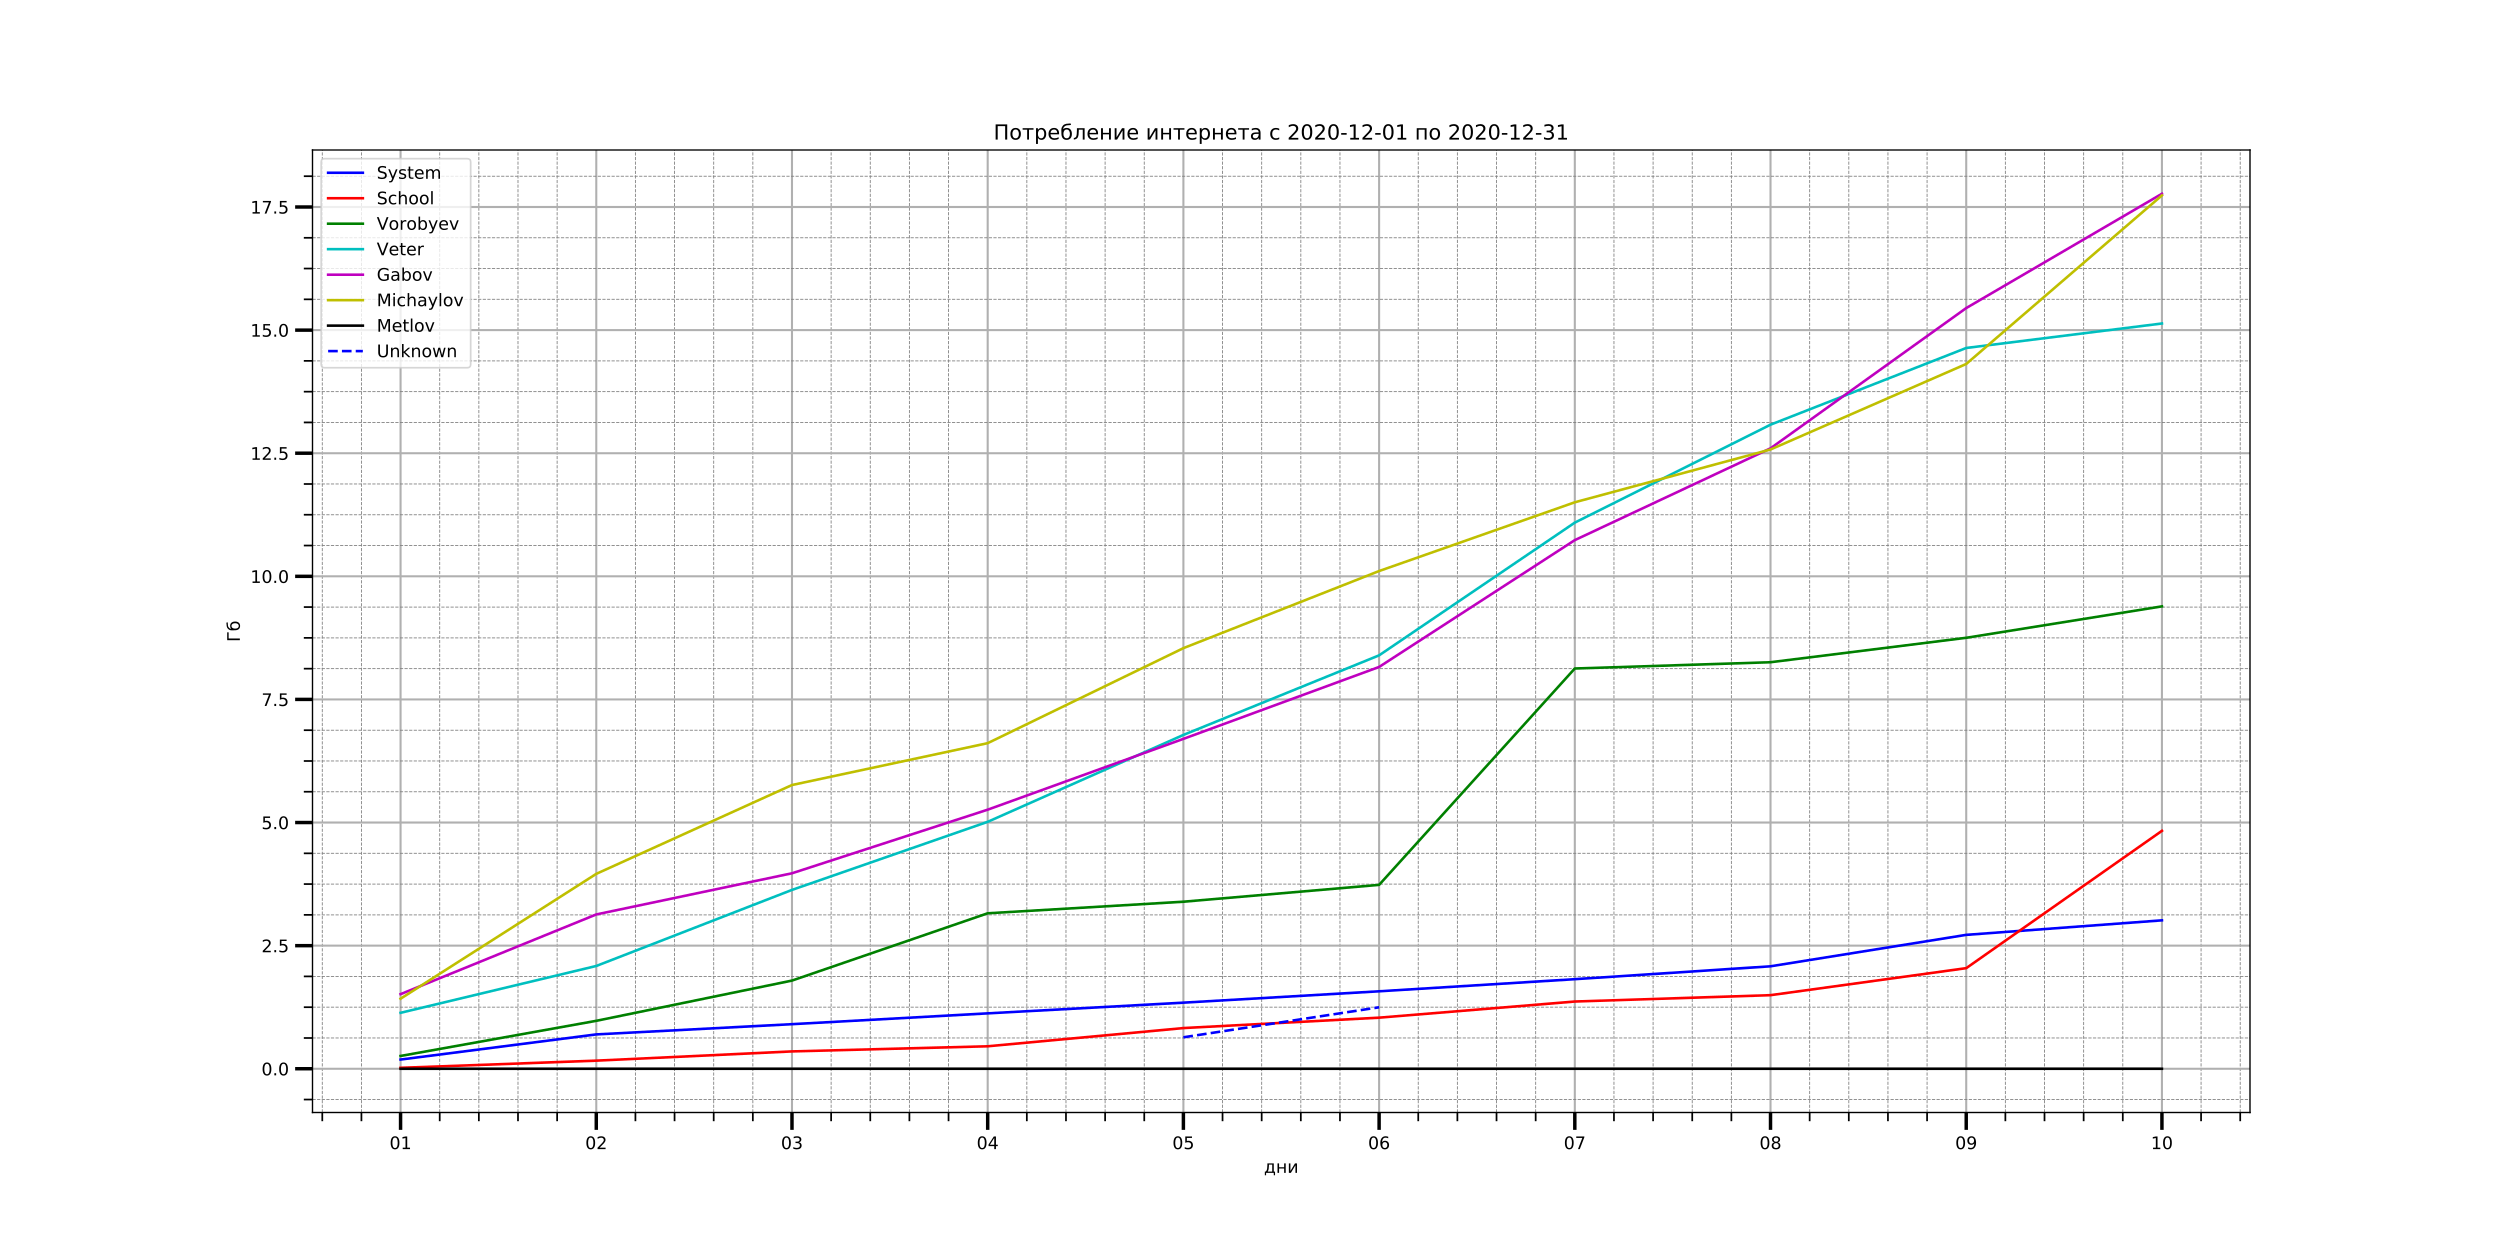 <?xml version="1.0" encoding="utf-8" standalone="no"?>
<!DOCTYPE svg PUBLIC "-//W3C//DTD SVG 1.1//EN"
  "http://www.w3.org/Graphics/SVG/1.1/DTD/svg11.dtd">
<!-- Created with matplotlib (http://matplotlib.org/) -->
<svg height="720pt" version="1.1" viewBox="0 0 1440 720" width="1440pt" xmlns="http://www.w3.org/2000/svg" xmlns:xlink="http://www.w3.org/1999/xlink">
 <defs>
  <style type="text/css">
*{stroke-linecap:butt;stroke-linejoin:round;}
  </style>
 </defs>
 <g id="figure_1">
  <g id="patch_1">
   <path d="M 0 720 
L 1440 720 
L 1440 0 
L 0 0 
z
" style="fill:#ffffff;"/>
  </g>
  <g id="axes_1">
   <g id="patch_2">
    <path d="M 180 640.8 
L 1296 640.8 
L 1296 86.4 
L 180 86.4 
z
" style="fill:#ffffff;"/>
   </g>
   <g id="matplotlib.axis_1">
    <g id="xtick_1">
     <g id="line2d_1">
      <path clip-path="url(#pf63c5183c2)" d="M 230.727 640.8 
L 230.727 86.4 
" style="fill:none;stroke:#b0b0b0;stroke-linecap:square;stroke-width:1.2;"/>
     </g>
     <g id="line2d_2">
      <defs>
       <path d="M 0 0 
L 0 10 
" id="m81f2d6c554" style="stroke:#000000;stroke-width:2;"/>
      </defs>
      <g>
       <use style="stroke:#000000;stroke-width:2;" x="230.727" xlink:href="#m81f2d6c554" y="640.8"/>
      </g>
     </g>
     <g id="text_1">
      <!-- 01 -->
      <defs>
       <path d="M 31.781 66.406 
Q 24.172 66.406 20.328 58.906 
Q 16.5 51.422 16.5 36.375 
Q 16.5 21.391 20.328 13.891 
Q 24.172 6.391 31.781 6.391 
Q 39.453 6.391 43.281 13.891 
Q 47.125 21.391 47.125 36.375 
Q 47.125 51.422 43.281 58.906 
Q 39.453 66.406 31.781 66.406 
z
M 31.781 74.219 
Q 44.047 74.219 50.516 64.516 
Q 56.984 54.828 56.984 36.375 
Q 56.984 17.969 50.516 8.266 
Q 44.047 -1.422 31.781 -1.422 
Q 19.531 -1.422 13.062 8.266 
Q 6.594 17.969 6.594 36.375 
Q 6.594 54.828 13.062 64.516 
Q 19.531 74.219 31.781 74.219 
z
" id="DejaVuSans-30"/>
       <path d="M 12.406 8.297 
L 28.516 8.297 
L 28.516 63.922 
L 10.984 60.406 
L 10.984 69.391 
L 28.422 72.906 
L 38.281 72.906 
L 38.281 8.297 
L 54.391 8.297 
L 54.391 0 
L 12.406 0 
z
" id="DejaVuSans-31"/>
      </defs>
      <g transform="translate(224.365 661.898)scale(0.1 -0.1)">
       <use xlink:href="#DejaVuSans-30"/>
       <use x="63.623" xlink:href="#DejaVuSans-31"/>
      </g>
     </g>
    </g>
    <g id="xtick_2">
     <g id="line2d_3">
      <path clip-path="url(#pf63c5183c2)" d="M 343.455 640.8 
L 343.455 86.4 
" style="fill:none;stroke:#b0b0b0;stroke-linecap:square;stroke-width:1.2;"/>
     </g>
     <g id="line2d_4">
      <g>
       <use style="stroke:#000000;stroke-width:2;" x="343.455" xlink:href="#m81f2d6c554" y="640.8"/>
      </g>
     </g>
     <g id="text_2">
      <!-- 02 -->
      <defs>
       <path d="M 19.188 8.297 
L 53.609 8.297 
L 53.609 0 
L 7.328 0 
L 7.328 8.297 
Q 12.938 14.109 22.625 23.891 
Q 32.328 33.688 34.812 36.531 
Q 39.547 41.844 41.422 45.531 
Q 43.312 49.219 43.312 52.781 
Q 43.312 58.594 39.234 62.25 
Q 35.156 65.922 28.609 65.922 
Q 23.969 65.922 18.812 64.312 
Q 13.672 62.703 7.812 59.422 
L 7.812 69.391 
Q 13.766 71.781 18.938 73 
Q 24.125 74.219 28.422 74.219 
Q 39.75 74.219 46.484 68.547 
Q 53.219 62.891 53.219 53.422 
Q 53.219 48.922 51.531 44.891 
Q 49.859 40.875 45.406 35.406 
Q 44.188 33.984 37.641 27.219 
Q 31.109 20.453 19.188 8.297 
z
" id="DejaVuSans-32"/>
      </defs>
      <g transform="translate(337.092 661.898)scale(0.1 -0.1)">
       <use xlink:href="#DejaVuSans-30"/>
       <use x="63.623" xlink:href="#DejaVuSans-32"/>
      </g>
     </g>
    </g>
    <g id="xtick_3">
     <g id="line2d_5">
      <path clip-path="url(#pf63c5183c2)" d="M 456.182 640.8 
L 456.182 86.4 
" style="fill:none;stroke:#b0b0b0;stroke-linecap:square;stroke-width:1.2;"/>
     </g>
     <g id="line2d_6">
      <g>
       <use style="stroke:#000000;stroke-width:2;" x="456.182" xlink:href="#m81f2d6c554" y="640.8"/>
      </g>
     </g>
     <g id="text_3">
      <!-- 03 -->
      <defs>
       <path d="M 40.578 39.312 
Q 47.656 37.797 51.625 33 
Q 55.609 28.219 55.609 21.188 
Q 55.609 10.406 48.188 4.484 
Q 40.766 -1.422 27.094 -1.422 
Q 22.516 -1.422 17.656 -0.516 
Q 12.797 0.391 7.625 2.203 
L 7.625 11.719 
Q 11.719 9.328 16.594 8.109 
Q 21.484 6.891 26.812 6.891 
Q 36.078 6.891 40.938 10.547 
Q 45.797 14.203 45.797 21.188 
Q 45.797 27.641 41.281 31.266 
Q 36.766 34.906 28.719 34.906 
L 20.219 34.906 
L 20.219 43.016 
L 29.109 43.016 
Q 36.375 43.016 40.234 45.922 
Q 44.094 48.828 44.094 54.297 
Q 44.094 59.906 40.109 62.906 
Q 36.141 65.922 28.719 65.922 
Q 24.656 65.922 20.016 65.031 
Q 15.375 64.156 9.812 62.312 
L 9.812 71.094 
Q 15.438 72.656 20.344 73.438 
Q 25.25 74.219 29.594 74.219 
Q 40.828 74.219 47.359 69.109 
Q 53.906 64.016 53.906 55.328 
Q 53.906 49.266 50.438 45.094 
Q 46.969 40.922 40.578 39.312 
z
" id="DejaVuSans-33"/>
      </defs>
      <g transform="translate(449.819 661.898)scale(0.1 -0.1)">
       <use xlink:href="#DejaVuSans-30"/>
       <use x="63.623" xlink:href="#DejaVuSans-33"/>
      </g>
     </g>
    </g>
    <g id="xtick_4">
     <g id="line2d_7">
      <path clip-path="url(#pf63c5183c2)" d="M 568.909 640.8 
L 568.909 86.4 
" style="fill:none;stroke:#b0b0b0;stroke-linecap:square;stroke-width:1.2;"/>
     </g>
     <g id="line2d_8">
      <g>
       <use style="stroke:#000000;stroke-width:2;" x="568.909" xlink:href="#m81f2d6c554" y="640.8"/>
      </g>
     </g>
     <g id="text_4">
      <!-- 04 -->
      <defs>
       <path d="M 37.797 64.312 
L 12.891 25.391 
L 37.797 25.391 
z
M 35.203 72.906 
L 47.609 72.906 
L 47.609 25.391 
L 58.016 25.391 
L 58.016 17.188 
L 47.609 17.188 
L 47.609 0 
L 37.797 0 
L 37.797 17.188 
L 4.891 17.188 
L 4.891 26.703 
z
" id="DejaVuSans-34"/>
      </defs>
      <g transform="translate(562.547 661.898)scale(0.1 -0.1)">
       <use xlink:href="#DejaVuSans-30"/>
       <use x="63.623" xlink:href="#DejaVuSans-34"/>
      </g>
     </g>
    </g>
    <g id="xtick_5">
     <g id="line2d_9">
      <path clip-path="url(#pf63c5183c2)" d="M 681.636 640.8 
L 681.636 86.4 
" style="fill:none;stroke:#b0b0b0;stroke-linecap:square;stroke-width:1.2;"/>
     </g>
     <g id="line2d_10">
      <g>
       <use style="stroke:#000000;stroke-width:2;" x="681.636" xlink:href="#m81f2d6c554" y="640.8"/>
      </g>
     </g>
     <g id="text_5">
      <!-- 05 -->
      <defs>
       <path d="M 10.797 72.906 
L 49.516 72.906 
L 49.516 64.594 
L 19.828 64.594 
L 19.828 46.734 
Q 21.969 47.469 24.109 47.828 
Q 26.266 48.188 28.422 48.188 
Q 40.625 48.188 47.75 41.5 
Q 54.891 34.812 54.891 23.391 
Q 54.891 11.625 47.562 5.094 
Q 40.234 -1.422 26.906 -1.422 
Q 22.312 -1.422 17.547 -0.641 
Q 12.797 0.141 7.719 1.703 
L 7.719 11.625 
Q 12.109 9.234 16.797 8.062 
Q 21.484 6.891 26.703 6.891 
Q 35.156 6.891 40.078 11.328 
Q 45.016 15.766 45.016 23.391 
Q 45.016 31 40.078 35.438 
Q 35.156 39.891 26.703 39.891 
Q 22.75 39.891 18.812 39.016 
Q 14.891 38.141 10.797 36.281 
z
" id="DejaVuSans-35"/>
      </defs>
      <g transform="translate(675.274 661.898)scale(0.1 -0.1)">
       <use xlink:href="#DejaVuSans-30"/>
       <use x="63.623" xlink:href="#DejaVuSans-35"/>
      </g>
     </g>
    </g>
    <g id="xtick_6">
     <g id="line2d_11">
      <path clip-path="url(#pf63c5183c2)" d="M 794.364 640.8 
L 794.364 86.4 
" style="fill:none;stroke:#b0b0b0;stroke-linecap:square;stroke-width:1.2;"/>
     </g>
     <g id="line2d_12">
      <g>
       <use style="stroke:#000000;stroke-width:2;" x="794.364" xlink:href="#m81f2d6c554" y="640.8"/>
      </g>
     </g>
     <g id="text_6">
      <!-- 06 -->
      <defs>
       <path d="M 33.016 40.375 
Q 26.375 40.375 22.484 35.828 
Q 18.609 31.297 18.609 23.391 
Q 18.609 15.531 22.484 10.953 
Q 26.375 6.391 33.016 6.391 
Q 39.656 6.391 43.531 10.953 
Q 47.406 15.531 47.406 23.391 
Q 47.406 31.297 43.531 35.828 
Q 39.656 40.375 33.016 40.375 
z
M 52.594 71.297 
L 52.594 62.312 
Q 48.875 64.062 45.094 64.984 
Q 41.312 65.922 37.594 65.922 
Q 27.828 65.922 22.672 59.328 
Q 17.531 52.734 16.797 39.406 
Q 19.672 43.656 24.016 45.922 
Q 28.375 48.188 33.594 48.188 
Q 44.578 48.188 50.953 41.516 
Q 57.328 34.859 57.328 23.391 
Q 57.328 12.156 50.688 5.359 
Q 44.047 -1.422 33.016 -1.422 
Q 20.359 -1.422 13.672 8.266 
Q 6.984 17.969 6.984 36.375 
Q 6.984 53.656 15.188 63.938 
Q 23.391 74.219 37.203 74.219 
Q 40.922 74.219 44.703 73.484 
Q 48.484 72.75 52.594 71.297 
z
" id="DejaVuSans-36"/>
      </defs>
      <g transform="translate(788.001 661.898)scale(0.1 -0.1)">
       <use xlink:href="#DejaVuSans-30"/>
       <use x="63.623" xlink:href="#DejaVuSans-36"/>
      </g>
     </g>
    </g>
    <g id="xtick_7">
     <g id="line2d_13">
      <path clip-path="url(#pf63c5183c2)" d="M 907.091 640.8 
L 907.091 86.4 
" style="fill:none;stroke:#b0b0b0;stroke-linecap:square;stroke-width:1.2;"/>
     </g>
     <g id="line2d_14">
      <g>
       <use style="stroke:#000000;stroke-width:2;" x="907.091" xlink:href="#m81f2d6c554" y="640.8"/>
      </g>
     </g>
     <g id="text_7">
      <!-- 07 -->
      <defs>
       <path d="M 8.203 72.906 
L 55.078 72.906 
L 55.078 68.703 
L 28.609 0 
L 18.312 0 
L 43.219 64.594 
L 8.203 64.594 
z
" id="DejaVuSans-37"/>
      </defs>
      <g transform="translate(900.728 661.898)scale(0.1 -0.1)">
       <use xlink:href="#DejaVuSans-30"/>
       <use x="63.623" xlink:href="#DejaVuSans-37"/>
      </g>
     </g>
    </g>
    <g id="xtick_8">
     <g id="line2d_15">
      <path clip-path="url(#pf63c5183c2)" d="M 1019.818 640.8 
L 1019.818 86.4 
" style="fill:none;stroke:#b0b0b0;stroke-linecap:square;stroke-width:1.2;"/>
     </g>
     <g id="line2d_16">
      <g>
       <use style="stroke:#000000;stroke-width:2;" x="1019.818" xlink:href="#m81f2d6c554" y="640.8"/>
      </g>
     </g>
     <g id="text_8">
      <!-- 08 -->
      <defs>
       <path d="M 31.781 34.625 
Q 24.75 34.625 20.719 30.859 
Q 16.703 27.094 16.703 20.516 
Q 16.703 13.922 20.719 10.156 
Q 24.75 6.391 31.781 6.391 
Q 38.812 6.391 42.859 10.172 
Q 46.922 13.969 46.922 20.516 
Q 46.922 27.094 42.891 30.859 
Q 38.875 34.625 31.781 34.625 
z
M 21.922 38.812 
Q 15.578 40.375 12.031 44.719 
Q 8.5 49.078 8.5 55.328 
Q 8.5 64.062 14.719 69.141 
Q 20.953 74.219 31.781 74.219 
Q 42.672 74.219 48.875 69.141 
Q 55.078 64.062 55.078 55.328 
Q 55.078 49.078 51.531 44.719 
Q 48 40.375 41.703 38.812 
Q 48.828 37.156 52.797 32.312 
Q 56.781 27.484 56.781 20.516 
Q 56.781 9.906 50.312 4.234 
Q 43.844 -1.422 31.781 -1.422 
Q 19.734 -1.422 13.25 4.234 
Q 6.781 9.906 6.781 20.516 
Q 6.781 27.484 10.781 32.312 
Q 14.797 37.156 21.922 38.812 
z
M 18.312 54.391 
Q 18.312 48.734 21.844 45.562 
Q 25.391 42.391 31.781 42.391 
Q 38.141 42.391 41.719 45.562 
Q 45.312 48.734 45.312 54.391 
Q 45.312 60.062 41.719 63.234 
Q 38.141 66.406 31.781 66.406 
Q 25.391 66.406 21.844 63.234 
Q 18.312 60.062 18.312 54.391 
z
" id="DejaVuSans-38"/>
      </defs>
      <g transform="translate(1013.456 661.898)scale(0.1 -0.1)">
       <use xlink:href="#DejaVuSans-30"/>
       <use x="63.623" xlink:href="#DejaVuSans-38"/>
      </g>
     </g>
    </g>
    <g id="xtick_9">
     <g id="line2d_17">
      <path clip-path="url(#pf63c5183c2)" d="M 1132.545 640.8 
L 1132.545 86.4 
" style="fill:none;stroke:#b0b0b0;stroke-linecap:square;stroke-width:1.2;"/>
     </g>
     <g id="line2d_18">
      <g>
       <use style="stroke:#000000;stroke-width:2;" x="1132.545" xlink:href="#m81f2d6c554" y="640.8"/>
      </g>
     </g>
     <g id="text_9">
      <!-- 09 -->
      <defs>
       <path d="M 10.984 1.516 
L 10.984 10.5 
Q 14.703 8.734 18.5 7.812 
Q 22.312 6.891 25.984 6.891 
Q 35.75 6.891 40.891 13.453 
Q 46.047 20.016 46.781 33.406 
Q 43.953 29.203 39.594 26.953 
Q 35.25 24.703 29.984 24.703 
Q 19.047 24.703 12.672 31.312 
Q 6.297 37.938 6.297 49.422 
Q 6.297 60.641 12.938 67.422 
Q 19.578 74.219 30.609 74.219 
Q 43.266 74.219 49.922 64.516 
Q 56.594 54.828 56.594 36.375 
Q 56.594 19.141 48.406 8.859 
Q 40.234 -1.422 26.422 -1.422 
Q 22.703 -1.422 18.891 -0.688 
Q 15.094 0.047 10.984 1.516 
z
M 30.609 32.422 
Q 37.25 32.422 41.125 36.953 
Q 45.016 41.5 45.016 49.422 
Q 45.016 57.281 41.125 61.844 
Q 37.25 66.406 30.609 66.406 
Q 23.969 66.406 20.094 61.844 
Q 16.219 57.281 16.219 49.422 
Q 16.219 41.5 20.094 36.953 
Q 23.969 32.422 30.609 32.422 
z
" id="DejaVuSans-39"/>
      </defs>
      <g transform="translate(1126.183 661.898)scale(0.1 -0.1)">
       <use xlink:href="#DejaVuSans-30"/>
       <use x="63.623" xlink:href="#DejaVuSans-39"/>
      </g>
     </g>
    </g>
    <g id="xtick_10">
     <g id="line2d_19">
      <path clip-path="url(#pf63c5183c2)" d="M 1245.273 640.8 
L 1245.273 86.4 
" style="fill:none;stroke:#b0b0b0;stroke-linecap:square;stroke-width:1.2;"/>
     </g>
     <g id="line2d_20">
      <g>
       <use style="stroke:#000000;stroke-width:2;" x="1245.273" xlink:href="#m81f2d6c554" y="640.8"/>
      </g>
     </g>
     <g id="text_10">
      <!-- 10 -->
      <g transform="translate(1238.91 661.898)scale(0.1 -0.1)">
       <use xlink:href="#DejaVuSans-31"/>
       <use x="63.623" xlink:href="#DejaVuSans-30"/>
      </g>
     </g>
    </g>
    <g id="xtick_11">
     <g id="line2d_21">
      <path clip-path="url(#pf63c5183c2)" d="M 185.636 640.8 
L 185.636 86.4 
" style="fill:none;stroke:#808080;stroke-dasharray:1.85,0.8;stroke-dashoffset:0;stroke-width:0.5;"/>
     </g>
     <g id="line2d_22">
      <defs>
       <path d="M 0 0 
L 0 5 
" id="m59c7b0de69" style="stroke:#000000;"/>
      </defs>
      <g>
       <use style="stroke:#000000;" x="185.636" xlink:href="#m59c7b0de69" y="640.8"/>
      </g>
     </g>
    </g>
    <g id="xtick_12">
     <g id="line2d_23">
      <path clip-path="url(#pf63c5183c2)" d="M 208.182 640.8 
L 208.182 86.4 
" style="fill:none;stroke:#808080;stroke-dasharray:1.85,0.8;stroke-dashoffset:0;stroke-width:0.5;"/>
     </g>
     <g id="line2d_24">
      <g>
       <use style="stroke:#000000;" x="208.182" xlink:href="#m59c7b0de69" y="640.8"/>
      </g>
     </g>
    </g>
    <g id="xtick_13">
     <g id="line2d_25">
      <path clip-path="url(#pf63c5183c2)" d="M 253.273 640.8 
L 253.273 86.4 
" style="fill:none;stroke:#808080;stroke-dasharray:1.85,0.8;stroke-dashoffset:0;stroke-width:0.5;"/>
     </g>
     <g id="line2d_26">
      <g>
       <use style="stroke:#000000;" x="253.273" xlink:href="#m59c7b0de69" y="640.8"/>
      </g>
     </g>
    </g>
    <g id="xtick_14">
     <g id="line2d_27">
      <path clip-path="url(#pf63c5183c2)" d="M 275.818 640.8 
L 275.818 86.4 
" style="fill:none;stroke:#808080;stroke-dasharray:1.85,0.8;stroke-dashoffset:0;stroke-width:0.5;"/>
     </g>
     <g id="line2d_28">
      <g>
       <use style="stroke:#000000;" x="275.818" xlink:href="#m59c7b0de69" y="640.8"/>
      </g>
     </g>
    </g>
    <g id="xtick_15">
     <g id="line2d_29">
      <path clip-path="url(#pf63c5183c2)" d="M 298.364 640.8 
L 298.364 86.4 
" style="fill:none;stroke:#808080;stroke-dasharray:1.85,0.8;stroke-dashoffset:0;stroke-width:0.5;"/>
     </g>
     <g id="line2d_30">
      <g>
       <use style="stroke:#000000;" x="298.364" xlink:href="#m59c7b0de69" y="640.8"/>
      </g>
     </g>
    </g>
    <g id="xtick_16">
     <g id="line2d_31">
      <path clip-path="url(#pf63c5183c2)" d="M 320.909 640.8 
L 320.909 86.4 
" style="fill:none;stroke:#808080;stroke-dasharray:1.85,0.8;stroke-dashoffset:0;stroke-width:0.5;"/>
     </g>
     <g id="line2d_32">
      <g>
       <use style="stroke:#000000;" x="320.909" xlink:href="#m59c7b0de69" y="640.8"/>
      </g>
     </g>
    </g>
    <g id="xtick_17">
     <g id="line2d_33">
      <path clip-path="url(#pf63c5183c2)" d="M 366 640.8 
L 366 86.4 
" style="fill:none;stroke:#808080;stroke-dasharray:1.85,0.8;stroke-dashoffset:0;stroke-width:0.5;"/>
     </g>
     <g id="line2d_34">
      <g>
       <use style="stroke:#000000;" x="366" xlink:href="#m59c7b0de69" y="640.8"/>
      </g>
     </g>
    </g>
    <g id="xtick_18">
     <g id="line2d_35">
      <path clip-path="url(#pf63c5183c2)" d="M 388.545 640.8 
L 388.545 86.4 
" style="fill:none;stroke:#808080;stroke-dasharray:1.85,0.8;stroke-dashoffset:0;stroke-width:0.5;"/>
     </g>
     <g id="line2d_36">
      <g>
       <use style="stroke:#000000;" x="388.545" xlink:href="#m59c7b0de69" y="640.8"/>
      </g>
     </g>
    </g>
    <g id="xtick_19">
     <g id="line2d_37">
      <path clip-path="url(#pf63c5183c2)" d="M 411.091 640.8 
L 411.091 86.4 
" style="fill:none;stroke:#808080;stroke-dasharray:1.85,0.8;stroke-dashoffset:0;stroke-width:0.5;"/>
     </g>
     <g id="line2d_38">
      <g>
       <use style="stroke:#000000;" x="411.091" xlink:href="#m59c7b0de69" y="640.8"/>
      </g>
     </g>
    </g>
    <g id="xtick_20">
     <g id="line2d_39">
      <path clip-path="url(#pf63c5183c2)" d="M 433.636 640.8 
L 433.636 86.4 
" style="fill:none;stroke:#808080;stroke-dasharray:1.85,0.8;stroke-dashoffset:0;stroke-width:0.5;"/>
     </g>
     <g id="line2d_40">
      <g>
       <use style="stroke:#000000;" x="433.636" xlink:href="#m59c7b0de69" y="640.8"/>
      </g>
     </g>
    </g>
    <g id="xtick_21">
     <g id="line2d_41">
      <path clip-path="url(#pf63c5183c2)" d="M 478.727 640.8 
L 478.727 86.4 
" style="fill:none;stroke:#808080;stroke-dasharray:1.85,0.8;stroke-dashoffset:0;stroke-width:0.5;"/>
     </g>
     <g id="line2d_42">
      <g>
       <use style="stroke:#000000;" x="478.727" xlink:href="#m59c7b0de69" y="640.8"/>
      </g>
     </g>
    </g>
    <g id="xtick_22">
     <g id="line2d_43">
      <path clip-path="url(#pf63c5183c2)" d="M 501.273 640.8 
L 501.273 86.4 
" style="fill:none;stroke:#808080;stroke-dasharray:1.85,0.8;stroke-dashoffset:0;stroke-width:0.5;"/>
     </g>
     <g id="line2d_44">
      <g>
       <use style="stroke:#000000;" x="501.273" xlink:href="#m59c7b0de69" y="640.8"/>
      </g>
     </g>
    </g>
    <g id="xtick_23">
     <g id="line2d_45">
      <path clip-path="url(#pf63c5183c2)" d="M 523.818 640.8 
L 523.818 86.4 
" style="fill:none;stroke:#808080;stroke-dasharray:1.85,0.8;stroke-dashoffset:0;stroke-width:0.5;"/>
     </g>
     <g id="line2d_46">
      <g>
       <use style="stroke:#000000;" x="523.818" xlink:href="#m59c7b0de69" y="640.8"/>
      </g>
     </g>
    </g>
    <g id="xtick_24">
     <g id="line2d_47">
      <path clip-path="url(#pf63c5183c2)" d="M 546.364 640.8 
L 546.364 86.4 
" style="fill:none;stroke:#808080;stroke-dasharray:1.85,0.8;stroke-dashoffset:0;stroke-width:0.5;"/>
     </g>
     <g id="line2d_48">
      <g>
       <use style="stroke:#000000;" x="546.364" xlink:href="#m59c7b0de69" y="640.8"/>
      </g>
     </g>
    </g>
    <g id="xtick_25">
     <g id="line2d_49">
      <path clip-path="url(#pf63c5183c2)" d="M 591.455 640.8 
L 591.455 86.4 
" style="fill:none;stroke:#808080;stroke-dasharray:1.85,0.8;stroke-dashoffset:0;stroke-width:0.5;"/>
     </g>
     <g id="line2d_50">
      <g>
       <use style="stroke:#000000;" x="591.455" xlink:href="#m59c7b0de69" y="640.8"/>
      </g>
     </g>
    </g>
    <g id="xtick_26">
     <g id="line2d_51">
      <path clip-path="url(#pf63c5183c2)" d="M 614 640.8 
L 614 86.4 
" style="fill:none;stroke:#808080;stroke-dasharray:1.85,0.8;stroke-dashoffset:0;stroke-width:0.5;"/>
     </g>
     <g id="line2d_52">
      <g>
       <use style="stroke:#000000;" x="614" xlink:href="#m59c7b0de69" y="640.8"/>
      </g>
     </g>
    </g>
    <g id="xtick_27">
     <g id="line2d_53">
      <path clip-path="url(#pf63c5183c2)" d="M 636.545 640.8 
L 636.545 86.4 
" style="fill:none;stroke:#808080;stroke-dasharray:1.85,0.8;stroke-dashoffset:0;stroke-width:0.5;"/>
     </g>
     <g id="line2d_54">
      <g>
       <use style="stroke:#000000;" x="636.545" xlink:href="#m59c7b0de69" y="640.8"/>
      </g>
     </g>
    </g>
    <g id="xtick_28">
     <g id="line2d_55">
      <path clip-path="url(#pf63c5183c2)" d="M 659.091 640.8 
L 659.091 86.4 
" style="fill:none;stroke:#808080;stroke-dasharray:1.85,0.8;stroke-dashoffset:0;stroke-width:0.5;"/>
     </g>
     <g id="line2d_56">
      <g>
       <use style="stroke:#000000;" x="659.091" xlink:href="#m59c7b0de69" y="640.8"/>
      </g>
     </g>
    </g>
    <g id="xtick_29">
     <g id="line2d_57">
      <path clip-path="url(#pf63c5183c2)" d="M 704.182 640.8 
L 704.182 86.4 
" style="fill:none;stroke:#808080;stroke-dasharray:1.85,0.8;stroke-dashoffset:0;stroke-width:0.5;"/>
     </g>
     <g id="line2d_58">
      <g>
       <use style="stroke:#000000;" x="704.182" xlink:href="#m59c7b0de69" y="640.8"/>
      </g>
     </g>
    </g>
    <g id="xtick_30">
     <g id="line2d_59">
      <path clip-path="url(#pf63c5183c2)" d="M 726.727 640.8 
L 726.727 86.4 
" style="fill:none;stroke:#808080;stroke-dasharray:1.85,0.8;stroke-dashoffset:0;stroke-width:0.5;"/>
     </g>
     <g id="line2d_60">
      <g>
       <use style="stroke:#000000;" x="726.727" xlink:href="#m59c7b0de69" y="640.8"/>
      </g>
     </g>
    </g>
    <g id="xtick_31">
     <g id="line2d_61">
      <path clip-path="url(#pf63c5183c2)" d="M 749.273 640.8 
L 749.273 86.4 
" style="fill:none;stroke:#808080;stroke-dasharray:1.85,0.8;stroke-dashoffset:0;stroke-width:0.5;"/>
     </g>
     <g id="line2d_62">
      <g>
       <use style="stroke:#000000;" x="749.273" xlink:href="#m59c7b0de69" y="640.8"/>
      </g>
     </g>
    </g>
    <g id="xtick_32">
     <g id="line2d_63">
      <path clip-path="url(#pf63c5183c2)" d="M 771.818 640.8 
L 771.818 86.4 
" style="fill:none;stroke:#808080;stroke-dasharray:1.85,0.8;stroke-dashoffset:0;stroke-width:0.5;"/>
     </g>
     <g id="line2d_64">
      <g>
       <use style="stroke:#000000;" x="771.818" xlink:href="#m59c7b0de69" y="640.8"/>
      </g>
     </g>
    </g>
    <g id="xtick_33">
     <g id="line2d_65">
      <path clip-path="url(#pf63c5183c2)" d="M 816.909 640.8 
L 816.909 86.4 
" style="fill:none;stroke:#808080;stroke-dasharray:1.85,0.8;stroke-dashoffset:0;stroke-width:0.5;"/>
     </g>
     <g id="line2d_66">
      <g>
       <use style="stroke:#000000;" x="816.909" xlink:href="#m59c7b0de69" y="640.8"/>
      </g>
     </g>
    </g>
    <g id="xtick_34">
     <g id="line2d_67">
      <path clip-path="url(#pf63c5183c2)" d="M 839.455 640.8 
L 839.455 86.4 
" style="fill:none;stroke:#808080;stroke-dasharray:1.85,0.8;stroke-dashoffset:0;stroke-width:0.5;"/>
     </g>
     <g id="line2d_68">
      <g>
       <use style="stroke:#000000;" x="839.455" xlink:href="#m59c7b0de69" y="640.8"/>
      </g>
     </g>
    </g>
    <g id="xtick_35">
     <g id="line2d_69">
      <path clip-path="url(#pf63c5183c2)" d="M 862 640.8 
L 862 86.4 
" style="fill:none;stroke:#808080;stroke-dasharray:1.85,0.8;stroke-dashoffset:0;stroke-width:0.5;"/>
     </g>
     <g id="line2d_70">
      <g>
       <use style="stroke:#000000;" x="862" xlink:href="#m59c7b0de69" y="640.8"/>
      </g>
     </g>
    </g>
    <g id="xtick_36">
     <g id="line2d_71">
      <path clip-path="url(#pf63c5183c2)" d="M 884.545 640.8 
L 884.545 86.4 
" style="fill:none;stroke:#808080;stroke-dasharray:1.85,0.8;stroke-dashoffset:0;stroke-width:0.5;"/>
     </g>
     <g id="line2d_72">
      <g>
       <use style="stroke:#000000;" x="884.545" xlink:href="#m59c7b0de69" y="640.8"/>
      </g>
     </g>
    </g>
    <g id="xtick_37">
     <g id="line2d_73">
      <path clip-path="url(#pf63c5183c2)" d="M 929.636 640.8 
L 929.636 86.4 
" style="fill:none;stroke:#808080;stroke-dasharray:1.85,0.8;stroke-dashoffset:0;stroke-width:0.5;"/>
     </g>
     <g id="line2d_74">
      <g>
       <use style="stroke:#000000;" x="929.636" xlink:href="#m59c7b0de69" y="640.8"/>
      </g>
     </g>
    </g>
    <g id="xtick_38">
     <g id="line2d_75">
      <path clip-path="url(#pf63c5183c2)" d="M 952.182 640.8 
L 952.182 86.4 
" style="fill:none;stroke:#808080;stroke-dasharray:1.85,0.8;stroke-dashoffset:0;stroke-width:0.5;"/>
     </g>
     <g id="line2d_76">
      <g>
       <use style="stroke:#000000;" x="952.182" xlink:href="#m59c7b0de69" y="640.8"/>
      </g>
     </g>
    </g>
    <g id="xtick_39">
     <g id="line2d_77">
      <path clip-path="url(#pf63c5183c2)" d="M 974.727 640.8 
L 974.727 86.4 
" style="fill:none;stroke:#808080;stroke-dasharray:1.85,0.8;stroke-dashoffset:0;stroke-width:0.5;"/>
     </g>
     <g id="line2d_78">
      <g>
       <use style="stroke:#000000;" x="974.727" xlink:href="#m59c7b0de69" y="640.8"/>
      </g>
     </g>
    </g>
    <g id="xtick_40">
     <g id="line2d_79">
      <path clip-path="url(#pf63c5183c2)" d="M 997.273 640.8 
L 997.273 86.4 
" style="fill:none;stroke:#808080;stroke-dasharray:1.85,0.8;stroke-dashoffset:0;stroke-width:0.5;"/>
     </g>
     <g id="line2d_80">
      <g>
       <use style="stroke:#000000;" x="997.273" xlink:href="#m59c7b0de69" y="640.8"/>
      </g>
     </g>
    </g>
    <g id="xtick_41">
     <g id="line2d_81">
      <path clip-path="url(#pf63c5183c2)" d="M 1042.364 640.8 
L 1042.364 86.4 
" style="fill:none;stroke:#808080;stroke-dasharray:1.85,0.8;stroke-dashoffset:0;stroke-width:0.5;"/>
     </g>
     <g id="line2d_82">
      <g>
       <use style="stroke:#000000;" x="1042.364" xlink:href="#m59c7b0de69" y="640.8"/>
      </g>
     </g>
    </g>
    <g id="xtick_42">
     <g id="line2d_83">
      <path clip-path="url(#pf63c5183c2)" d="M 1064.909 640.8 
L 1064.909 86.4 
" style="fill:none;stroke:#808080;stroke-dasharray:1.85,0.8;stroke-dashoffset:0;stroke-width:0.5;"/>
     </g>
     <g id="line2d_84">
      <g>
       <use style="stroke:#000000;" x="1064.909" xlink:href="#m59c7b0de69" y="640.8"/>
      </g>
     </g>
    </g>
    <g id="xtick_43">
     <g id="line2d_85">
      <path clip-path="url(#pf63c5183c2)" d="M 1087.455 640.8 
L 1087.455 86.4 
" style="fill:none;stroke:#808080;stroke-dasharray:1.85,0.8;stroke-dashoffset:0;stroke-width:0.5;"/>
     </g>
     <g id="line2d_86">
      <g>
       <use style="stroke:#000000;" x="1087.455" xlink:href="#m59c7b0de69" y="640.8"/>
      </g>
     </g>
    </g>
    <g id="xtick_44">
     <g id="line2d_87">
      <path clip-path="url(#pf63c5183c2)" d="M 1110 640.8 
L 1110 86.4 
" style="fill:none;stroke:#808080;stroke-dasharray:1.85,0.8;stroke-dashoffset:0;stroke-width:0.5;"/>
     </g>
     <g id="line2d_88">
      <g>
       <use style="stroke:#000000;" x="1110" xlink:href="#m59c7b0de69" y="640.8"/>
      </g>
     </g>
    </g>
    <g id="xtick_45">
     <g id="line2d_89">
      <path clip-path="url(#pf63c5183c2)" d="M 1155.091 640.8 
L 1155.091 86.4 
" style="fill:none;stroke:#808080;stroke-dasharray:1.85,0.8;stroke-dashoffset:0;stroke-width:0.5;"/>
     </g>
     <g id="line2d_90">
      <g>
       <use style="stroke:#000000;" x="1155.091" xlink:href="#m59c7b0de69" y="640.8"/>
      </g>
     </g>
    </g>
    <g id="xtick_46">
     <g id="line2d_91">
      <path clip-path="url(#pf63c5183c2)" d="M 1177.636 640.8 
L 1177.636 86.4 
" style="fill:none;stroke:#808080;stroke-dasharray:1.85,0.8;stroke-dashoffset:0;stroke-width:0.5;"/>
     </g>
     <g id="line2d_92">
      <g>
       <use style="stroke:#000000;" x="1177.636" xlink:href="#m59c7b0de69" y="640.8"/>
      </g>
     </g>
    </g>
    <g id="xtick_47">
     <g id="line2d_93">
      <path clip-path="url(#pf63c5183c2)" d="M 1200.182 640.8 
L 1200.182 86.4 
" style="fill:none;stroke:#808080;stroke-dasharray:1.85,0.8;stroke-dashoffset:0;stroke-width:0.5;"/>
     </g>
     <g id="line2d_94">
      <g>
       <use style="stroke:#000000;" x="1200.182" xlink:href="#m59c7b0de69" y="640.8"/>
      </g>
     </g>
    </g>
    <g id="xtick_48">
     <g id="line2d_95">
      <path clip-path="url(#pf63c5183c2)" d="M 1222.727 640.8 
L 1222.727 86.4 
" style="fill:none;stroke:#808080;stroke-dasharray:1.85,0.8;stroke-dashoffset:0;stroke-width:0.5;"/>
     </g>
     <g id="line2d_96">
      <g>
       <use style="stroke:#000000;" x="1222.727" xlink:href="#m59c7b0de69" y="640.8"/>
      </g>
     </g>
    </g>
    <g id="xtick_49">
     <g id="line2d_97">
      <path clip-path="url(#pf63c5183c2)" d="M 1267.818 640.8 
L 1267.818 86.4 
" style="fill:none;stroke:#808080;stroke-dasharray:1.85,0.8;stroke-dashoffset:0;stroke-width:0.5;"/>
     </g>
     <g id="line2d_98">
      <g>
       <use style="stroke:#000000;" x="1267.818" xlink:href="#m59c7b0de69" y="640.8"/>
      </g>
     </g>
    </g>
    <g id="xtick_50">
     <g id="line2d_99">
      <path clip-path="url(#pf63c5183c2)" d="M 1290.364 640.8 
L 1290.364 86.4 
" style="fill:none;stroke:#808080;stroke-dasharray:1.85,0.8;stroke-dashoffset:0;stroke-width:0.5;"/>
     </g>
     <g id="line2d_100">
      <g>
       <use style="stroke:#000000;" x="1290.364" xlink:href="#m59c7b0de69" y="640.8"/>
      </g>
     </g>
    </g>
    <g id="text_11">
     <!-- дни -->
     <defs>
      <path d="M 21.625 7.172 
L 47.703 7.172 
L 47.703 47.516 
L 28.812 47.516 
L 28.812 40.672 
Q 28.812 20.562 23.047 9.812 
z
M 8.594 7.172 
Q 13.031 9.125 14.984 13.281 
Q 19.781 23.578 19.781 44.344 
L 19.781 54.688 
L 56.734 54.688 
L 56.734 7.172 
L 63.922 7.172 
L 63.922 -13.812 
L 56.734 -13.812 
L 56.734 0 
L 12.406 0 
L 12.406 -13.812 
L 5.219 -13.812 
L 5.219 7.172 
z
" id="DejaVuSans-434"/>
      <path d="M 9.078 54.688 
L 18.109 54.688 
L 18.109 32.375 
L 47.266 32.375 
L 47.266 54.688 
L 56.297 54.688 
L 56.297 0 
L 47.266 0 
L 47.266 25.203 
L 18.109 25.203 
L 18.109 0 
L 9.078 0 
z
" id="DejaVuSans-43d"/>
      <path d="M 55.906 54.688 
L 55.906 0 
L 46.969 0 
L 46.969 43.891 
L 20.609 0 
L 9.078 0 
L 9.078 54.688 
L 18.016 54.688 
L 18.016 10.891 
L 44.344 54.688 
z
" id="DejaVuSans-438"/>
     </defs>
     <g transform="translate(728.025 675.577)scale(0.1 -0.1)">
      <use xlink:href="#DejaVuSans-434"/>
      <use x="69.141" xlink:href="#DejaVuSans-43d"/>
      <use x="134.521" xlink:href="#DejaVuSans-438"/>
     </g>
    </g>
   </g>
   <g id="matplotlib.axis_2">
    <g id="ytick_1">
     <g id="line2d_101">
      <path clip-path="url(#pf63c5183c2)" d="M 180 615.601 
L 1296 615.601 
" style="fill:none;stroke:#b0b0b0;stroke-linecap:square;stroke-width:1.2;"/>
     </g>
     <g id="line2d_102">
      <defs>
       <path d="M 0 0 
L -10 0 
" id="m047cc67f51" style="stroke:#000000;stroke-width:2;"/>
      </defs>
      <g>
       <use style="stroke:#000000;stroke-width:2;" x="180" xlink:href="#m047cc67f51" y="615.601"/>
      </g>
     </g>
     <g id="text_12">
      <!-- 0.0 -->
      <defs>
       <path d="M 10.688 12.406 
L 21 12.406 
L 21 0 
L 10.688 0 
z
" id="DejaVuSans-2e"/>
      </defs>
      <g transform="translate(150.597 619.4)scale(0.1 -0.1)">
       <use xlink:href="#DejaVuSans-30"/>
       <use x="63.623" xlink:href="#DejaVuSans-2e"/>
       <use x="95.41" xlink:href="#DejaVuSans-30"/>
      </g>
     </g>
    </g>
    <g id="ytick_2">
     <g id="line2d_103">
      <path clip-path="url(#pf63c5183c2)" d="M 180 544.69 
L 1296 544.69 
" style="fill:none;stroke:#b0b0b0;stroke-linecap:square;stroke-width:1.2;"/>
     </g>
     <g id="line2d_104">
      <g>
       <use style="stroke:#000000;stroke-width:2;" x="180" xlink:href="#m047cc67f51" y="544.69"/>
      </g>
     </g>
     <g id="text_13">
      <!-- 2.5 -->
      <g transform="translate(150.597 548.49)scale(0.1 -0.1)">
       <use xlink:href="#DejaVuSans-32"/>
       <use x="63.623" xlink:href="#DejaVuSans-2e"/>
       <use x="95.41" xlink:href="#DejaVuSans-35"/>
      </g>
     </g>
    </g>
    <g id="ytick_3">
     <g id="line2d_105">
      <path clip-path="url(#pf63c5183c2)" d="M 180 473.78 
L 1296 473.78 
" style="fill:none;stroke:#b0b0b0;stroke-linecap:square;stroke-width:1.2;"/>
     </g>
     <g id="line2d_106">
      <g>
       <use style="stroke:#000000;stroke-width:2;" x="180" xlink:href="#m047cc67f51" y="473.78"/>
      </g>
     </g>
     <g id="text_14">
      <!-- 5.0 -->
      <g transform="translate(150.597 477.579)scale(0.1 -0.1)">
       <use xlink:href="#DejaVuSans-35"/>
       <use x="63.623" xlink:href="#DejaVuSans-2e"/>
       <use x="95.41" xlink:href="#DejaVuSans-30"/>
      </g>
     </g>
    </g>
    <g id="ytick_4">
     <g id="line2d_107">
      <path clip-path="url(#pf63c5183c2)" d="M 180 402.87 
L 1296 402.87 
" style="fill:none;stroke:#b0b0b0;stroke-linecap:square;stroke-width:1.2;"/>
     </g>
     <g id="line2d_108">
      <g>
       <use style="stroke:#000000;stroke-width:2;" x="180" xlink:href="#m047cc67f51" y="402.87"/>
      </g>
     </g>
     <g id="text_15">
      <!-- 7.5 -->
      <g transform="translate(150.597 406.669)scale(0.1 -0.1)">
       <use xlink:href="#DejaVuSans-37"/>
       <use x="63.623" xlink:href="#DejaVuSans-2e"/>
       <use x="95.41" xlink:href="#DejaVuSans-35"/>
      </g>
     </g>
    </g>
    <g id="ytick_5">
     <g id="line2d_109">
      <path clip-path="url(#pf63c5183c2)" d="M 180 331.96 
L 1296 331.96 
" style="fill:none;stroke:#b0b0b0;stroke-linecap:square;stroke-width:1.2;"/>
     </g>
     <g id="line2d_110">
      <g>
       <use style="stroke:#000000;stroke-width:2;" x="180" xlink:href="#m047cc67f51" y="331.96"/>
      </g>
     </g>
     <g id="text_16">
      <!-- 10.0 -->
      <g transform="translate(144.234 335.759)scale(0.1 -0.1)">
       <use xlink:href="#DejaVuSans-31"/>
       <use x="63.623" xlink:href="#DejaVuSans-30"/>
       <use x="127.246" xlink:href="#DejaVuSans-2e"/>
       <use x="159.033" xlink:href="#DejaVuSans-30"/>
      </g>
     </g>
    </g>
    <g id="ytick_6">
     <g id="line2d_111">
      <path clip-path="url(#pf63c5183c2)" d="M 180 261.049 
L 1296 261.049 
" style="fill:none;stroke:#b0b0b0;stroke-linecap:square;stroke-width:1.2;"/>
     </g>
     <g id="line2d_112">
      <g>
       <use style="stroke:#000000;stroke-width:2;" x="180" xlink:href="#m047cc67f51" y="261.049"/>
      </g>
     </g>
     <g id="text_17">
      <!-- 12.5 -->
      <g transform="translate(144.234 264.849)scale(0.1 -0.1)">
       <use xlink:href="#DejaVuSans-31"/>
       <use x="63.623" xlink:href="#DejaVuSans-32"/>
       <use x="127.246" xlink:href="#DejaVuSans-2e"/>
       <use x="159.033" xlink:href="#DejaVuSans-35"/>
      </g>
     </g>
    </g>
    <g id="ytick_7">
     <g id="line2d_113">
      <path clip-path="url(#pf63c5183c2)" d="M 180 190.139 
L 1296 190.139 
" style="fill:none;stroke:#b0b0b0;stroke-linecap:square;stroke-width:1.2;"/>
     </g>
     <g id="line2d_114">
      <g>
       <use style="stroke:#000000;stroke-width:2;" x="180" xlink:href="#m047cc67f51" y="190.139"/>
      </g>
     </g>
     <g id="text_18">
      <!-- 15.0 -->
      <g transform="translate(144.234 193.938)scale(0.1 -0.1)">
       <use xlink:href="#DejaVuSans-31"/>
       <use x="63.623" xlink:href="#DejaVuSans-35"/>
       <use x="127.246" xlink:href="#DejaVuSans-2e"/>
       <use x="159.033" xlink:href="#DejaVuSans-30"/>
      </g>
     </g>
    </g>
    <g id="ytick_8">
     <g id="line2d_115">
      <path clip-path="url(#pf63c5183c2)" d="M 180 119.229 
L 1296 119.229 
" style="fill:none;stroke:#b0b0b0;stroke-linecap:square;stroke-width:1.2;"/>
     </g>
     <g id="line2d_116">
      <g>
       <use style="stroke:#000000;stroke-width:2;" x="180" xlink:href="#m047cc67f51" y="119.229"/>
      </g>
     </g>
     <g id="text_19">
      <!-- 17.5 -->
      <g transform="translate(144.234 123.028)scale(0.1 -0.1)">
       <use xlink:href="#DejaVuSans-31"/>
       <use x="63.623" xlink:href="#DejaVuSans-37"/>
       <use x="127.246" xlink:href="#DejaVuSans-2e"/>
       <use x="159.033" xlink:href="#DejaVuSans-35"/>
      </g>
     </g>
    </g>
    <g id="ytick_9">
     <g id="line2d_117">
      <path clip-path="url(#pf63c5183c2)" d="M 180 633.328 
L 1296 633.328 
" style="fill:none;stroke:#808080;stroke-dasharray:1.85,0.8;stroke-dashoffset:0;stroke-width:0.5;"/>
     </g>
     <g id="line2d_118">
      <defs>
       <path d="M 0 0 
L -5 0 
" id="mdb78c27224" style="stroke:#000000;"/>
      </defs>
      <g>
       <use style="stroke:#000000;" x="180" xlink:href="#mdb78c27224" y="633.328"/>
      </g>
     </g>
    </g>
    <g id="ytick_10">
     <g id="line2d_119">
      <path clip-path="url(#pf63c5183c2)" d="M 180 597.873 
L 1296 597.873 
" style="fill:none;stroke:#808080;stroke-dasharray:1.85,0.8;stroke-dashoffset:0;stroke-width:0.5;"/>
     </g>
     <g id="line2d_120">
      <g>
       <use style="stroke:#000000;" x="180" xlink:href="#mdb78c27224" y="597.873"/>
      </g>
     </g>
    </g>
    <g id="ytick_11">
     <g id="line2d_121">
      <path clip-path="url(#pf63c5183c2)" d="M 180 580.145 
L 1296 580.145 
" style="fill:none;stroke:#808080;stroke-dasharray:1.85,0.8;stroke-dashoffset:0;stroke-width:0.5;"/>
     </g>
     <g id="line2d_122">
      <g>
       <use style="stroke:#000000;" x="180" xlink:href="#mdb78c27224" y="580.145"/>
      </g>
     </g>
    </g>
    <g id="ytick_12">
     <g id="line2d_123">
      <path clip-path="url(#pf63c5183c2)" d="M 180 562.418 
L 1296 562.418 
" style="fill:none;stroke:#808080;stroke-dasharray:1.85,0.8;stroke-dashoffset:0;stroke-width:0.5;"/>
     </g>
     <g id="line2d_124">
      <g>
       <use style="stroke:#000000;" x="180" xlink:href="#mdb78c27224" y="562.418"/>
      </g>
     </g>
    </g>
    <g id="ytick_13">
     <g id="line2d_125">
      <path clip-path="url(#pf63c5183c2)" d="M 180 526.963 
L 1296 526.963 
" style="fill:none;stroke:#808080;stroke-dasharray:1.85,0.8;stroke-dashoffset:0;stroke-width:0.5;"/>
     </g>
     <g id="line2d_126">
      <g>
       <use style="stroke:#000000;" x="180" xlink:href="#mdb78c27224" y="526.963"/>
      </g>
     </g>
    </g>
    <g id="ytick_14">
     <g id="line2d_127">
      <path clip-path="url(#pf63c5183c2)" d="M 180 509.235 
L 1296 509.235 
" style="fill:none;stroke:#808080;stroke-dasharray:1.85,0.8;stroke-dashoffset:0;stroke-width:0.5;"/>
     </g>
     <g id="line2d_128">
      <g>
       <use style="stroke:#000000;" x="180" xlink:href="#mdb78c27224" y="509.235"/>
      </g>
     </g>
    </g>
    <g id="ytick_15">
     <g id="line2d_129">
      <path clip-path="url(#pf63c5183c2)" d="M 180 491.508 
L 1296 491.508 
" style="fill:none;stroke:#808080;stroke-dasharray:1.85,0.8;stroke-dashoffset:0;stroke-width:0.5;"/>
     </g>
     <g id="line2d_130">
      <g>
       <use style="stroke:#000000;" x="180" xlink:href="#mdb78c27224" y="491.508"/>
      </g>
     </g>
    </g>
    <g id="ytick_16">
     <g id="line2d_131">
      <path clip-path="url(#pf63c5183c2)" d="M 180 456.053 
L 1296 456.053 
" style="fill:none;stroke:#808080;stroke-dasharray:1.85,0.8;stroke-dashoffset:0;stroke-width:0.5;"/>
     </g>
     <g id="line2d_132">
      <g>
       <use style="stroke:#000000;" x="180" xlink:href="#mdb78c27224" y="456.053"/>
      </g>
     </g>
    </g>
    <g id="ytick_17">
     <g id="line2d_133">
      <path clip-path="url(#pf63c5183c2)" d="M 180 438.325 
L 1296 438.325 
" style="fill:none;stroke:#808080;stroke-dasharray:1.85,0.8;stroke-dashoffset:0;stroke-width:0.5;"/>
     </g>
     <g id="line2d_134">
      <g>
       <use style="stroke:#000000;" x="180" xlink:href="#mdb78c27224" y="438.325"/>
      </g>
     </g>
    </g>
    <g id="ytick_18">
     <g id="line2d_135">
      <path clip-path="url(#pf63c5183c2)" d="M 180 420.597 
L 1296 420.597 
" style="fill:none;stroke:#808080;stroke-dasharray:1.85,0.8;stroke-dashoffset:0;stroke-width:0.5;"/>
     </g>
     <g id="line2d_136">
      <g>
       <use style="stroke:#000000;" x="180" xlink:href="#mdb78c27224" y="420.597"/>
      </g>
     </g>
    </g>
    <g id="ytick_19">
     <g id="line2d_137">
      <path clip-path="url(#pf63c5183c2)" d="M 180 385.142 
L 1296 385.142 
" style="fill:none;stroke:#808080;stroke-dasharray:1.85,0.8;stroke-dashoffset:0;stroke-width:0.5;"/>
     </g>
     <g id="line2d_138">
      <g>
       <use style="stroke:#000000;" x="180" xlink:href="#mdb78c27224" y="385.142"/>
      </g>
     </g>
    </g>
    <g id="ytick_20">
     <g id="line2d_139">
      <path clip-path="url(#pf63c5183c2)" d="M 180 367.415 
L 1296 367.415 
" style="fill:none;stroke:#808080;stroke-dasharray:1.85,0.8;stroke-dashoffset:0;stroke-width:0.5;"/>
     </g>
     <g id="line2d_140">
      <g>
       <use style="stroke:#000000;" x="180" xlink:href="#mdb78c27224" y="367.415"/>
      </g>
     </g>
    </g>
    <g id="ytick_21">
     <g id="line2d_141">
      <path clip-path="url(#pf63c5183c2)" d="M 180 349.687 
L 1296 349.687 
" style="fill:none;stroke:#808080;stroke-dasharray:1.85,0.8;stroke-dashoffset:0;stroke-width:0.5;"/>
     </g>
     <g id="line2d_142">
      <g>
       <use style="stroke:#000000;" x="180" xlink:href="#mdb78c27224" y="349.687"/>
      </g>
     </g>
    </g>
    <g id="ytick_22">
     <g id="line2d_143">
      <path clip-path="url(#pf63c5183c2)" d="M 180 314.232 
L 1296 314.232 
" style="fill:none;stroke:#808080;stroke-dasharray:1.85,0.8;stroke-dashoffset:0;stroke-width:0.5;"/>
     </g>
     <g id="line2d_144">
      <g>
       <use style="stroke:#000000;" x="180" xlink:href="#mdb78c27224" y="314.232"/>
      </g>
     </g>
    </g>
    <g id="ytick_23">
     <g id="line2d_145">
      <path clip-path="url(#pf63c5183c2)" d="M 180 296.505 
L 1296 296.505 
" style="fill:none;stroke:#808080;stroke-dasharray:1.85,0.8;stroke-dashoffset:0;stroke-width:0.5;"/>
     </g>
     <g id="line2d_146">
      <g>
       <use style="stroke:#000000;" x="180" xlink:href="#mdb78c27224" y="296.505"/>
      </g>
     </g>
    </g>
    <g id="ytick_24">
     <g id="line2d_147">
      <path clip-path="url(#pf63c5183c2)" d="M 180 278.777 
L 1296 278.777 
" style="fill:none;stroke:#808080;stroke-dasharray:1.85,0.8;stroke-dashoffset:0;stroke-width:0.5;"/>
     </g>
     <g id="line2d_148">
      <g>
       <use style="stroke:#000000;" x="180" xlink:href="#mdb78c27224" y="278.777"/>
      </g>
     </g>
    </g>
    <g id="ytick_25">
     <g id="line2d_149">
      <path clip-path="url(#pf63c5183c2)" d="M 180 243.322 
L 1296 243.322 
" style="fill:none;stroke:#808080;stroke-dasharray:1.85,0.8;stroke-dashoffset:0;stroke-width:0.5;"/>
     </g>
     <g id="line2d_150">
      <g>
       <use style="stroke:#000000;" x="180" xlink:href="#mdb78c27224" y="243.322"/>
      </g>
     </g>
    </g>
    <g id="ytick_26">
     <g id="line2d_151">
      <path clip-path="url(#pf63c5183c2)" d="M 180 225.594 
L 1296 225.594 
" style="fill:none;stroke:#808080;stroke-dasharray:1.85,0.8;stroke-dashoffset:0;stroke-width:0.5;"/>
     </g>
     <g id="line2d_152">
      <g>
       <use style="stroke:#000000;" x="180" xlink:href="#mdb78c27224" y="225.594"/>
      </g>
     </g>
    </g>
    <g id="ytick_27">
     <g id="line2d_153">
      <path clip-path="url(#pf63c5183c2)" d="M 180 207.867 
L 1296 207.867 
" style="fill:none;stroke:#808080;stroke-dasharray:1.85,0.8;stroke-dashoffset:0;stroke-width:0.5;"/>
     </g>
     <g id="line2d_154">
      <g>
       <use style="stroke:#000000;" x="180" xlink:href="#mdb78c27224" y="207.867"/>
      </g>
     </g>
    </g>
    <g id="ytick_28">
     <g id="line2d_155">
      <path clip-path="url(#pf63c5183c2)" d="M 180 172.412 
L 1296 172.412 
" style="fill:none;stroke:#808080;stroke-dasharray:1.85,0.8;stroke-dashoffset:0;stroke-width:0.5;"/>
     </g>
     <g id="line2d_156">
      <g>
       <use style="stroke:#000000;" x="180" xlink:href="#mdb78c27224" y="172.412"/>
      </g>
     </g>
    </g>
    <g id="ytick_29">
     <g id="line2d_157">
      <path clip-path="url(#pf63c5183c2)" d="M 180 154.684 
L 1296 154.684 
" style="fill:none;stroke:#808080;stroke-dasharray:1.85,0.8;stroke-dashoffset:0;stroke-width:0.5;"/>
     </g>
     <g id="line2d_158">
      <g>
       <use style="stroke:#000000;" x="180" xlink:href="#mdb78c27224" y="154.684"/>
      </g>
     </g>
    </g>
    <g id="ytick_30">
     <g id="line2d_159">
      <path clip-path="url(#pf63c5183c2)" d="M 180 136.957 
L 1296 136.957 
" style="fill:none;stroke:#808080;stroke-dasharray:1.85,0.8;stroke-dashoffset:0;stroke-width:0.5;"/>
     </g>
     <g id="line2d_160">
      <g>
       <use style="stroke:#000000;" x="180" xlink:href="#mdb78c27224" y="136.957"/>
      </g>
     </g>
    </g>
    <g id="ytick_31">
     <g id="line2d_161">
      <path clip-path="url(#pf63c5183c2)" d="M 180 101.501 
L 1296 101.501 
" style="fill:none;stroke:#808080;stroke-dasharray:1.85,0.8;stroke-dashoffset:0;stroke-width:0.5;"/>
     </g>
     <g id="line2d_162">
      <g>
       <use style="stroke:#000000;" x="180" xlink:href="#mdb78c27224" y="101.501"/>
      </g>
     </g>
    </g>
    <g id="text_20">
     <!-- Гб -->
     <defs>
      <path d="M 9.812 0 
L 9.812 72.906 
L 55.172 72.906 
L 55.172 64.594 
L 19.672 64.594 
L 19.672 0 
z
" id="DejaVuSans-413"/>
      <path d="M 31.109 56 
Q 42.828 56 49.516 48.375 
Q 56.203 40.766 56.203 27.297 
Q 56.203 13.875 49.516 6.219 
Q 42.828 -1.422 31.109 -1.422 
Q 19.344 -1.422 12.844 6 
Q 6.344 13.422 6 27.297 
L 5.719 38.484 
Q 5.469 44.281 5.469 46.297 
Q 5.469 54.109 8.297 59.859 
Q 12.75 68.891 20.438 72.797 
Q 28.125 76.703 41.016 76.812 
Q 46.969 76.859 49.609 77.688 
L 52.094 70.562 
Q 49.703 69.578 47.516 69.531 
L 35.297 68.703 
Q 29.156 68.266 25.438 66.109 
Q 15.719 60.406 14.797 52.938 
L 14.453 50.203 
Q 20.797 56 31.109 56 
z
M 31.109 48.391 
Q 23.875 48.391 19.672 42.75 
Q 15.484 37.109 15.484 27.297 
Q 15.484 17.484 19.656 11.844 
Q 23.828 6.203 31.109 6.203 
Q 38.281 6.203 42.484 11.859 
Q 46.688 17.531 46.688 27.297 
Q 46.688 37.016 42.484 42.703 
Q 38.281 48.391 31.109 48.391 
z
" id="DejaVuSans-431"/>
     </defs>
     <g transform="translate(138.155 369.733)rotate(-90)scale(0.1 -0.1)">
      <use xlink:href="#DejaVuSans-413"/>
      <use x="60.986" xlink:href="#DejaVuSans-431"/>
     </g>
    </g>
   </g>
   <g id="line2d_163">
    <path clip-path="url(#pf63c5183c2)" d="M 230.727 610.296 
L 343.455 595.813 
L 456.182 589.924 
L 568.909 583.692 
L 681.636 577.53 
L 794.364 570.983 
L 907.091 564.006 
L 1019.818 556.58 
L 1132.545 538.475 
L 1245.273 530.114 
" style="fill:none;stroke:#0000ff;stroke-linecap:square;stroke-width:1.5;"/>
   </g>
   <g id="line2d_164">
    <path clip-path="url(#pf63c5183c2)" d="M 230.727 615.055 
L 343.455 610.934 
L 456.182 605.609 
L 568.909 602.654 
L 681.636 592.166 
L 794.364 586.175 
L 907.091 576.875 
L 1019.818 573.214 
L 1132.545 557.659 
L 1245.273 478.555 
" style="fill:none;stroke:#ff0000;stroke-linecap:square;stroke-width:1.5;"/>
   </g>
   <g id="line2d_165">
    <path clip-path="url(#pf63c5183c2)" d="M 230.727 608.228 
L 343.455 587.992 
L 456.182 564.813 
L 568.909 526.051 
L 681.636 519.382 
L 794.364 509.681 
L 907.091 385.049 
L 1019.818 381.442 
L 1132.545 367.364 
L 1245.273 349.262 
" style="fill:none;stroke:#008000;stroke-linecap:square;stroke-width:1.5;"/>
   </g>
   <g id="line2d_166">
    <path clip-path="url(#pf63c5183c2)" d="M 230.727 583.372 
L 343.455 556.396 
L 456.182 512.582 
L 568.909 473.364 
L 681.636 423.313 
L 794.364 377.475 
L 907.091 301.024 
L 1019.818 244.614 
L 1132.545 200.428 
L 1245.273 186.325 
" style="fill:none;stroke:#00bfbf;stroke-linecap:square;stroke-width:1.5;"/>
   </g>
   <g id="line2d_167">
    <path clip-path="url(#pf63c5183c2)" d="M 230.727 572.626 
L 343.455 526.711 
L 456.182 503.002 
L 568.909 466.37 
L 681.636 425.58 
L 794.364 384.16 
L 907.091 311.1 
L 1019.818 258.234 
L 1132.545 177.44 
L 1245.273 111.6 
" style="fill:none;stroke:#bf00bf;stroke-linecap:square;stroke-width:1.5;"/>
   </g>
   <g id="line2d_168">
    <path clip-path="url(#pf63c5183c2)" d="M 230.727 575.255 
L 343.455 503.333 
L 456.182 452.17 
L 568.909 428.059 
L 681.636 373.331 
L 794.364 328.913 
L 907.091 289.31 
L 1019.818 258.899 
L 1132.545 209.647 
L 1245.273 112.545 
" style="fill:none;stroke:#bfbf00;stroke-linecap:square;stroke-width:1.5;"/>
   </g>
   <g id="line2d_169">
    <path clip-path="url(#pf63c5183c2)" d="M 230.727 615.6 
L 343.455 615.599 
L 456.182 615.599 
L 568.909 615.598 
L 681.636 615.598 
L 794.364 615.597 
L 907.091 615.596 
L 1019.818 615.596 
L 1132.545 615.595 
L 1245.273 615.595 
" style="fill:none;stroke:#000000;stroke-linecap:square;stroke-width:1.5;"/>
   </g>
   <g id="line2d_170">
    <path clip-path="url(#pf63c5183c2)" d="M 681.636 597.486 
L 794.364 580.2 
" style="fill:none;stroke:#0000ff;stroke-dasharray:5.55,2.4;stroke-dashoffset:0;stroke-width:1.5;"/>
   </g>
   <g id="patch_3">
    <path d="M 180 640.8 
L 180 86.4 
" style="fill:none;stroke:#000000;stroke-linecap:square;stroke-linejoin:miter;stroke-width:0.8;"/>
   </g>
   <g id="patch_4">
    <path d="M 1296 640.8 
L 1296 86.4 
" style="fill:none;stroke:#000000;stroke-linecap:square;stroke-linejoin:miter;stroke-width:0.8;"/>
   </g>
   <g id="patch_5">
    <path d="M 180 640.8 
L 1296 640.8 
" style="fill:none;stroke:#000000;stroke-linecap:square;stroke-linejoin:miter;stroke-width:0.8;"/>
   </g>
   <g id="patch_6">
    <path d="M 180 86.4 
L 1296 86.4 
" style="fill:none;stroke:#000000;stroke-linecap:square;stroke-linejoin:miter;stroke-width:0.8;"/>
   </g>
   <g id="text_21">
    <!-- Потребление интернета с 2020-12-01 по 2020-12-31 -->
    <defs>
     <path d="M 65.375 72.906 
L 65.375 0 
L 55.516 0 
L 55.516 64.594 
L 19.672 64.594 
L 19.672 0 
L 9.812 0 
L 9.812 72.906 
z
" id="DejaVuSans-41f"/>
     <path d="M 30.609 48.391 
Q 23.391 48.391 19.188 42.75 
Q 14.984 37.109 14.984 27.297 
Q 14.984 17.484 19.156 11.844 
Q 23.344 6.203 30.609 6.203 
Q 37.797 6.203 41.984 11.859 
Q 46.188 17.531 46.188 27.297 
Q 46.188 37.016 41.984 42.703 
Q 37.797 48.391 30.609 48.391 
z
M 30.609 56 
Q 42.328 56 49.016 48.375 
Q 55.719 40.766 55.719 27.297 
Q 55.719 13.875 49.016 6.219 
Q 42.328 -1.422 30.609 -1.422 
Q 18.844 -1.422 12.172 6.219 
Q 5.516 13.875 5.516 27.297 
Q 5.516 40.766 12.172 48.375 
Q 18.844 56 30.609 56 
z
" id="DejaVuSans-43e"/>
     <path d="M 2.938 54.688 
L 55.328 54.688 
L 55.328 47.516 
L 33.547 47.516 
L 33.547 0 
L 24.703 0 
L 24.703 47.516 
L 2.938 47.516 
z
" id="DejaVuSans-442"/>
     <path d="M 18.109 8.203 
L 18.109 -20.797 
L 9.078 -20.797 
L 9.078 54.688 
L 18.109 54.688 
L 18.109 46.391 
Q 20.953 51.266 25.266 53.625 
Q 29.594 56 35.594 56 
Q 45.562 56 51.781 48.094 
Q 58.016 40.188 58.016 27.297 
Q 58.016 14.406 51.781 6.484 
Q 45.562 -1.422 35.594 -1.422 
Q 29.594 -1.422 25.266 0.953 
Q 20.953 3.328 18.109 8.203 
z
M 48.688 27.297 
Q 48.688 37.203 44.609 42.844 
Q 40.531 48.484 33.406 48.484 
Q 26.266 48.484 22.188 42.844 
Q 18.109 37.203 18.109 27.297 
Q 18.109 17.391 22.188 11.75 
Q 26.266 6.109 33.406 6.109 
Q 40.531 6.109 44.609 11.75 
Q 48.688 17.391 48.688 27.297 
z
" id="DejaVuSans-440"/>
     <path d="M 56.203 29.594 
L 56.203 25.203 
L 14.891 25.203 
Q 15.484 15.922 20.484 11.062 
Q 25.484 6.203 34.422 6.203 
Q 39.594 6.203 44.453 7.469 
Q 49.312 8.734 54.109 11.281 
L 54.109 2.781 
Q 49.266 0.734 44.188 -0.344 
Q 39.109 -1.422 33.891 -1.422 
Q 20.797 -1.422 13.156 6.188 
Q 5.516 13.812 5.516 26.812 
Q 5.516 40.234 12.766 48.109 
Q 20.016 56 32.328 56 
Q 43.359 56 49.781 48.891 
Q 56.203 41.797 56.203 29.594 
z
M 47.219 32.234 
Q 47.125 39.594 43.094 43.984 
Q 39.062 48.391 32.422 48.391 
Q 24.906 48.391 20.391 44.141 
Q 15.875 39.891 15.188 32.172 
z
" id="DejaVuSans-435"/>
     <path d="M 3.719 0 
L 3.719 7.469 
Q 12.594 8.844 15.328 14.984 
Q 18.656 23.641 18.656 45.75 
L 18.656 54.688 
L 55.609 54.688 
L 55.609 0 
L 46.625 0 
L 46.625 47.516 
L 27.641 47.516 
L 27.641 42.094 
Q 27.641 21 23.344 11.531 
Q 18.75 1.422 3.719 0 
z
" id="DejaVuSans-43b"/>
     <path id="DejaVuSans-20"/>
     <path d="M 34.281 27.484 
Q 23.391 27.484 19.188 25 
Q 14.984 22.516 14.984 16.5 
Q 14.984 11.719 18.141 8.906 
Q 21.297 6.109 26.703 6.109 
Q 34.188 6.109 38.703 11.406 
Q 43.219 16.703 43.219 25.484 
L 43.219 27.484 
z
M 52.203 31.203 
L 52.203 0 
L 43.219 0 
L 43.219 8.297 
Q 40.141 3.328 35.547 0.953 
Q 30.953 -1.422 24.312 -1.422 
Q 15.922 -1.422 10.953 3.297 
Q 6 8.016 6 15.922 
Q 6 25.141 12.172 29.828 
Q 18.359 34.516 30.609 34.516 
L 43.219 34.516 
L 43.219 35.406 
Q 43.219 41.609 39.141 45 
Q 35.062 48.391 27.688 48.391 
Q 23 48.391 18.547 47.266 
Q 14.109 46.141 10.016 43.891 
L 10.016 52.203 
Q 14.938 54.109 19.578 55.047 
Q 24.219 56 28.609 56 
Q 40.484 56 46.344 49.844 
Q 52.203 43.703 52.203 31.203 
z
" id="DejaVuSans-430"/>
     <path d="M 48.781 52.594 
L 48.781 44.188 
Q 44.969 46.297 41.141 47.344 
Q 37.312 48.391 33.406 48.391 
Q 24.656 48.391 19.812 42.844 
Q 14.984 37.312 14.984 27.297 
Q 14.984 17.281 19.812 11.734 
Q 24.656 6.203 33.406 6.203 
Q 37.312 6.203 41.141 7.25 
Q 44.969 8.297 48.781 10.406 
L 48.781 2.094 
Q 45.016 0.344 40.984 -0.531 
Q 36.969 -1.422 32.422 -1.422 
Q 20.062 -1.422 12.781 6.344 
Q 5.516 14.109 5.516 27.297 
Q 5.516 40.672 12.859 48.328 
Q 20.219 56 33.016 56 
Q 37.156 56 41.109 55.141 
Q 45.062 54.297 48.781 52.594 
z
" id="DejaVuSans-441"/>
     <path d="M 4.891 31.391 
L 31.203 31.391 
L 31.203 23.391 
L 4.891 23.391 
z
" id="DejaVuSans-2d"/>
     <path d="M 56.297 54.688 
L 56.297 0 
L 47.266 0 
L 47.266 47.516 
L 18.109 47.516 
L 18.109 0 
L 9.078 0 
L 9.078 54.688 
z
" id="DejaVuSans-43f"/>
    </defs>
    <g transform="translate(572.31 80.4)scale(0.12 -0.12)">
     <use xlink:href="#DejaVuSans-41f"/>
     <use x="75.195" xlink:href="#DejaVuSans-43e"/>
     <use x="136.377" xlink:href="#DejaVuSans-442"/>
     <use x="194.629" xlink:href="#DejaVuSans-440"/>
     <use x="258.105" xlink:href="#DejaVuSans-435"/>
     <use x="319.629" xlink:href="#DejaVuSans-431"/>
     <use x="381.299" xlink:href="#DejaVuSans-43b"/>
     <use x="445.215" xlink:href="#DejaVuSans-435"/>
     <use x="506.738" xlink:href="#DejaVuSans-43d"/>
     <use x="572.119" xlink:href="#DejaVuSans-438"/>
     <use x="637.109" xlink:href="#DejaVuSans-435"/>
     <use x="698.633" xlink:href="#DejaVuSans-20"/>
     <use x="730.42" xlink:href="#DejaVuSans-438"/>
     <use x="795.41" xlink:href="#DejaVuSans-43d"/>
     <use x="860.791" xlink:href="#DejaVuSans-442"/>
     <use x="919.043" xlink:href="#DejaVuSans-435"/>
     <use x="980.566" xlink:href="#DejaVuSans-440"/>
     <use x="1044.043" xlink:href="#DejaVuSans-43d"/>
     <use x="1109.424" xlink:href="#DejaVuSans-435"/>
     <use x="1170.947" xlink:href="#DejaVuSans-442"/>
     <use x="1229.199" xlink:href="#DejaVuSans-430"/>
     <use x="1290.479" xlink:href="#DejaVuSans-20"/>
     <use x="1322.266" xlink:href="#DejaVuSans-441"/>
     <use x="1377.246" xlink:href="#DejaVuSans-20"/>
     <use x="1409.033" xlink:href="#DejaVuSans-32"/>
     <use x="1472.656" xlink:href="#DejaVuSans-30"/>
     <use x="1536.279" xlink:href="#DejaVuSans-32"/>
     <use x="1599.902" xlink:href="#DejaVuSans-30"/>
     <use x="1663.525" xlink:href="#DejaVuSans-2d"/>
     <use x="1699.609" xlink:href="#DejaVuSans-31"/>
     <use x="1763.232" xlink:href="#DejaVuSans-32"/>
     <use x="1826.855" xlink:href="#DejaVuSans-2d"/>
     <use x="1862.939" xlink:href="#DejaVuSans-30"/>
     <use x="1926.562" xlink:href="#DejaVuSans-31"/>
     <use x="1990.186" xlink:href="#DejaVuSans-20"/>
     <use x="2021.973" xlink:href="#DejaVuSans-43f"/>
     <use x="2087.354" xlink:href="#DejaVuSans-43e"/>
     <use x="2148.535" xlink:href="#DejaVuSans-20"/>
     <use x="2180.322" xlink:href="#DejaVuSans-32"/>
     <use x="2243.945" xlink:href="#DejaVuSans-30"/>
     <use x="2307.568" xlink:href="#DejaVuSans-32"/>
     <use x="2371.191" xlink:href="#DejaVuSans-30"/>
     <use x="2434.814" xlink:href="#DejaVuSans-2d"/>
     <use x="2470.898" xlink:href="#DejaVuSans-31"/>
     <use x="2534.521" xlink:href="#DejaVuSans-32"/>
     <use x="2598.145" xlink:href="#DejaVuSans-2d"/>
     <use x="2634.229" xlink:href="#DejaVuSans-33"/>
     <use x="2697.852" xlink:href="#DejaVuSans-31"/>
    </g>
   </g>
   <g id="legend_1">
    <g id="patch_7">
     <path d="M 187 211.825 
L 269.105 211.825 
Q 271.105 211.825 271.105 209.825 
L 271.105 93.4 
Q 271.105 91.4 269.105 91.4 
L 187 91.4 
Q 185 91.4 185 93.4 
L 185 209.825 
Q 185 211.825 187 211.825 
z
" style="fill:#ffffff;opacity:0.8;stroke:#cccccc;stroke-linejoin:miter;"/>
    </g>
    <g id="line2d_171">
     <path d="M 189 99.498 
L 209 99.498 
" style="fill:none;stroke:#0000ff;stroke-linecap:square;stroke-width:1.5;"/>
    </g>
    <g id="line2d_172"/>
    <g id="text_22">
     <!-- System -->
     <defs>
      <path d="M 53.516 70.516 
L 53.516 60.891 
Q 47.906 63.578 42.922 64.891 
Q 37.938 66.219 33.297 66.219 
Q 25.25 66.219 20.875 63.094 
Q 16.5 59.969 16.5 54.203 
Q 16.5 49.359 19.406 46.891 
Q 22.312 44.438 30.422 42.922 
L 36.375 41.703 
Q 47.406 39.594 52.656 34.297 
Q 57.906 29 57.906 20.125 
Q 57.906 9.516 50.797 4.047 
Q 43.703 -1.422 29.984 -1.422 
Q 24.812 -1.422 18.969 -0.25 
Q 13.141 0.922 6.891 3.219 
L 6.891 13.375 
Q 12.891 10.016 18.656 8.297 
Q 24.422 6.594 29.984 6.594 
Q 38.422 6.594 43.016 9.906 
Q 47.609 13.234 47.609 19.391 
Q 47.609 24.75 44.312 27.781 
Q 41.016 30.812 33.5 32.328 
L 27.484 33.5 
Q 16.453 35.688 11.516 40.375 
Q 6.594 45.062 6.594 53.422 
Q 6.594 63.094 13.406 68.656 
Q 20.219 74.219 32.172 74.219 
Q 37.312 74.219 42.625 73.281 
Q 47.953 72.359 53.516 70.516 
z
" id="DejaVuSans-53"/>
      <path d="M 32.172 -5.078 
Q 28.375 -14.844 24.75 -17.812 
Q 21.141 -20.797 15.094 -20.797 
L 7.906 -20.797 
L 7.906 -13.281 
L 13.188 -13.281 
Q 16.891 -13.281 18.938 -11.516 
Q 21 -9.766 23.484 -3.219 
L 25.094 0.875 
L 2.984 54.688 
L 12.5 54.688 
L 29.594 11.922 
L 46.688 54.688 
L 56.203 54.688 
z
" id="DejaVuSans-79"/>
      <path d="M 44.281 53.078 
L 44.281 44.578 
Q 40.484 46.531 36.375 47.5 
Q 32.281 48.484 27.875 48.484 
Q 21.188 48.484 17.844 46.438 
Q 14.5 44.391 14.5 40.281 
Q 14.5 37.156 16.891 35.375 
Q 19.281 33.594 26.516 31.984 
L 29.594 31.297 
Q 39.156 29.25 43.188 25.516 
Q 47.219 21.781 47.219 15.094 
Q 47.219 7.469 41.188 3.016 
Q 35.156 -1.422 24.609 -1.422 
Q 20.219 -1.422 15.453 -0.562 
Q 10.688 0.297 5.422 2 
L 5.422 11.281 
Q 10.406 8.688 15.234 7.391 
Q 20.062 6.109 24.812 6.109 
Q 31.156 6.109 34.562 8.281 
Q 37.984 10.453 37.984 14.406 
Q 37.984 18.062 35.516 20.016 
Q 33.062 21.969 24.703 23.781 
L 21.578 24.516 
Q 13.234 26.266 9.516 29.906 
Q 5.812 33.547 5.812 39.891 
Q 5.812 47.609 11.281 51.797 
Q 16.75 56 26.812 56 
Q 31.781 56 36.172 55.266 
Q 40.578 54.547 44.281 53.078 
z
" id="DejaVuSans-73"/>
      <path d="M 18.312 70.219 
L 18.312 54.688 
L 36.812 54.688 
L 36.812 47.703 
L 18.312 47.703 
L 18.312 18.016 
Q 18.312 11.328 20.141 9.422 
Q 21.969 7.516 27.594 7.516 
L 36.812 7.516 
L 36.812 0 
L 27.594 0 
Q 17.188 0 13.234 3.875 
Q 9.281 7.766 9.281 18.016 
L 9.281 47.703 
L 2.688 47.703 
L 2.688 54.688 
L 9.281 54.688 
L 9.281 70.219 
z
" id="DejaVuSans-74"/>
      <path d="M 56.203 29.594 
L 56.203 25.203 
L 14.891 25.203 
Q 15.484 15.922 20.484 11.062 
Q 25.484 6.203 34.422 6.203 
Q 39.594 6.203 44.453 7.469 
Q 49.312 8.734 54.109 11.281 
L 54.109 2.781 
Q 49.266 0.734 44.188 -0.344 
Q 39.109 -1.422 33.891 -1.422 
Q 20.797 -1.422 13.156 6.188 
Q 5.516 13.812 5.516 26.812 
Q 5.516 40.234 12.766 48.109 
Q 20.016 56 32.328 56 
Q 43.359 56 49.781 48.891 
Q 56.203 41.797 56.203 29.594 
z
M 47.219 32.234 
Q 47.125 39.594 43.094 43.984 
Q 39.062 48.391 32.422 48.391 
Q 24.906 48.391 20.391 44.141 
Q 15.875 39.891 15.188 32.172 
z
" id="DejaVuSans-65"/>
      <path d="M 52 44.188 
Q 55.375 50.25 60.062 53.125 
Q 64.75 56 71.094 56 
Q 79.641 56 84.281 50.016 
Q 88.922 44.047 88.922 33.016 
L 88.922 0 
L 79.891 0 
L 79.891 32.719 
Q 79.891 40.578 77.094 44.375 
Q 74.312 48.188 68.609 48.188 
Q 61.625 48.188 57.562 43.547 
Q 53.516 38.922 53.516 30.906 
L 53.516 0 
L 44.484 0 
L 44.484 32.719 
Q 44.484 40.625 41.703 44.406 
Q 38.922 48.188 33.109 48.188 
Q 26.219 48.188 22.156 43.531 
Q 18.109 38.875 18.109 30.906 
L 18.109 0 
L 9.078 0 
L 9.078 54.688 
L 18.109 54.688 
L 18.109 46.188 
Q 21.188 51.219 25.484 53.609 
Q 29.781 56 35.688 56 
Q 41.656 56 45.828 52.969 
Q 50 49.953 52 44.188 
z
" id="DejaVuSans-6d"/>
     </defs>
     <g transform="translate(217 102.998)scale(0.1 -0.1)">
      <use xlink:href="#DejaVuSans-53"/>
      <use x="63.477" xlink:href="#DejaVuSans-79"/>
      <use x="122.656" xlink:href="#DejaVuSans-73"/>
      <use x="174.756" xlink:href="#DejaVuSans-74"/>
      <use x="213.965" xlink:href="#DejaVuSans-65"/>
      <use x="275.488" xlink:href="#DejaVuSans-6d"/>
     </g>
    </g>
    <g id="line2d_173">
     <path d="M 189 114.177 
L 209 114.177 
" style="fill:none;stroke:#ff0000;stroke-linecap:square;stroke-width:1.5;"/>
    </g>
    <g id="line2d_174"/>
    <g id="text_23">
     <!-- School -->
     <defs>
      <path d="M 48.781 52.594 
L 48.781 44.188 
Q 44.969 46.297 41.141 47.344 
Q 37.312 48.391 33.406 48.391 
Q 24.656 48.391 19.812 42.844 
Q 14.984 37.312 14.984 27.297 
Q 14.984 17.281 19.812 11.734 
Q 24.656 6.203 33.406 6.203 
Q 37.312 6.203 41.141 7.25 
Q 44.969 8.297 48.781 10.406 
L 48.781 2.094 
Q 45.016 0.344 40.984 -0.531 
Q 36.969 -1.422 32.422 -1.422 
Q 20.062 -1.422 12.781 6.344 
Q 5.516 14.109 5.516 27.297 
Q 5.516 40.672 12.859 48.328 
Q 20.219 56 33.016 56 
Q 37.156 56 41.109 55.141 
Q 45.062 54.297 48.781 52.594 
z
" id="DejaVuSans-63"/>
      <path d="M 54.891 33.016 
L 54.891 0 
L 45.906 0 
L 45.906 32.719 
Q 45.906 40.484 42.875 44.328 
Q 39.844 48.188 33.797 48.188 
Q 26.516 48.188 22.312 43.547 
Q 18.109 38.922 18.109 30.906 
L 18.109 0 
L 9.078 0 
L 9.078 75.984 
L 18.109 75.984 
L 18.109 46.188 
Q 21.344 51.125 25.703 53.562 
Q 30.078 56 35.797 56 
Q 45.219 56 50.047 50.172 
Q 54.891 44.344 54.891 33.016 
z
" id="DejaVuSans-68"/>
      <path d="M 30.609 48.391 
Q 23.391 48.391 19.188 42.75 
Q 14.984 37.109 14.984 27.297 
Q 14.984 17.484 19.156 11.844 
Q 23.344 6.203 30.609 6.203 
Q 37.797 6.203 41.984 11.859 
Q 46.188 17.531 46.188 27.297 
Q 46.188 37.016 41.984 42.703 
Q 37.797 48.391 30.609 48.391 
z
M 30.609 56 
Q 42.328 56 49.016 48.375 
Q 55.719 40.766 55.719 27.297 
Q 55.719 13.875 49.016 6.219 
Q 42.328 -1.422 30.609 -1.422 
Q 18.844 -1.422 12.172 6.219 
Q 5.516 13.875 5.516 27.297 
Q 5.516 40.766 12.172 48.375 
Q 18.844 56 30.609 56 
z
" id="DejaVuSans-6f"/>
      <path d="M 9.422 75.984 
L 18.406 75.984 
L 18.406 0 
L 9.422 0 
z
" id="DejaVuSans-6c"/>
     </defs>
     <g transform="translate(217 117.677)scale(0.1 -0.1)">
      <use xlink:href="#DejaVuSans-53"/>
      <use x="63.477" xlink:href="#DejaVuSans-63"/>
      <use x="118.457" xlink:href="#DejaVuSans-68"/>
      <use x="181.836" xlink:href="#DejaVuSans-6f"/>
      <use x="243.018" xlink:href="#DejaVuSans-6f"/>
      <use x="304.199" xlink:href="#DejaVuSans-6c"/>
     </g>
    </g>
    <g id="line2d_175">
     <path d="M 189 128.855 
L 209 128.855 
" style="fill:none;stroke:#008000;stroke-linecap:square;stroke-width:1.5;"/>
    </g>
    <g id="line2d_176"/>
    <g id="text_24">
     <!-- Vorobyev -->
     <defs>
      <path d="M 28.609 0 
L 0.781 72.906 
L 11.078 72.906 
L 34.188 11.531 
L 57.328 72.906 
L 67.578 72.906 
L 39.797 0 
z
" id="DejaVuSans-56"/>
      <path d="M 41.109 46.297 
Q 39.594 47.172 37.812 47.578 
Q 36.031 48 33.891 48 
Q 26.266 48 22.188 43.047 
Q 18.109 38.094 18.109 28.812 
L 18.109 0 
L 9.078 0 
L 9.078 54.688 
L 18.109 54.688 
L 18.109 46.188 
Q 20.953 51.172 25.484 53.578 
Q 30.031 56 36.531 56 
Q 37.453 56 38.578 55.875 
Q 39.703 55.766 41.062 55.516 
z
" id="DejaVuSans-72"/>
      <path d="M 48.688 27.297 
Q 48.688 37.203 44.609 42.844 
Q 40.531 48.484 33.406 48.484 
Q 26.266 48.484 22.188 42.844 
Q 18.109 37.203 18.109 27.297 
Q 18.109 17.391 22.188 11.75 
Q 26.266 6.109 33.406 6.109 
Q 40.531 6.109 44.609 11.75 
Q 48.688 17.391 48.688 27.297 
z
M 18.109 46.391 
Q 20.953 51.266 25.266 53.625 
Q 29.594 56 35.594 56 
Q 45.562 56 51.781 48.094 
Q 58.016 40.188 58.016 27.297 
Q 58.016 14.406 51.781 6.484 
Q 45.562 -1.422 35.594 -1.422 
Q 29.594 -1.422 25.266 0.953 
Q 20.953 3.328 18.109 8.203 
L 18.109 0 
L 9.078 0 
L 9.078 75.984 
L 18.109 75.984 
z
" id="DejaVuSans-62"/>
      <path d="M 2.984 54.688 
L 12.5 54.688 
L 29.594 8.797 
L 46.688 54.688 
L 56.203 54.688 
L 35.688 0 
L 23.484 0 
z
" id="DejaVuSans-76"/>
     </defs>
     <g transform="translate(217 132.355)scale(0.1 -0.1)">
      <use xlink:href="#DejaVuSans-56"/>
      <use x="68.299" xlink:href="#DejaVuSans-6f"/>
      <use x="129.48" xlink:href="#DejaVuSans-72"/>
      <use x="170.562" xlink:href="#DejaVuSans-6f"/>
      <use x="231.744" xlink:href="#DejaVuSans-62"/>
      <use x="295.221" xlink:href="#DejaVuSans-79"/>
      <use x="354.4" xlink:href="#DejaVuSans-65"/>
      <use x="415.924" xlink:href="#DejaVuSans-76"/>
     </g>
    </g>
    <g id="line2d_177">
     <path d="M 189 143.533 
L 209 143.533 
" style="fill:none;stroke:#00bfbf;stroke-linecap:square;stroke-width:1.5;"/>
    </g>
    <g id="line2d_178"/>
    <g id="text_25">
     <!-- Veter -->
     <g transform="translate(217 147.033)scale(0.1 -0.1)">
      <use xlink:href="#DejaVuSans-56"/>
      <use x="68.299" xlink:href="#DejaVuSans-65"/>
      <use x="129.822" xlink:href="#DejaVuSans-74"/>
      <use x="169.031" xlink:href="#DejaVuSans-65"/>
      <use x="230.555" xlink:href="#DejaVuSans-72"/>
     </g>
    </g>
    <g id="line2d_179">
     <path d="M 189 158.211 
L 209 158.211 
" style="fill:none;stroke:#bf00bf;stroke-linecap:square;stroke-width:1.5;"/>
    </g>
    <g id="line2d_180"/>
    <g id="text_26">
     <!-- Gabov -->
     <defs>
      <path d="M 59.516 10.406 
L 59.516 29.984 
L 43.406 29.984 
L 43.406 38.094 
L 69.281 38.094 
L 69.281 6.781 
Q 63.578 2.734 56.688 0.656 
Q 49.812 -1.422 42 -1.422 
Q 24.906 -1.422 15.25 8.562 
Q 5.609 18.562 5.609 36.375 
Q 5.609 54.25 15.25 64.234 
Q 24.906 74.219 42 74.219 
Q 49.125 74.219 55.547 72.453 
Q 61.969 70.703 67.391 67.281 
L 67.391 56.781 
Q 61.922 61.422 55.766 63.766 
Q 49.609 66.109 42.828 66.109 
Q 29.438 66.109 22.719 58.641 
Q 16.016 51.172 16.016 36.375 
Q 16.016 21.625 22.719 14.156 
Q 29.438 6.688 42.828 6.688 
Q 48.047 6.688 52.141 7.594 
Q 56.25 8.5 59.516 10.406 
z
" id="DejaVuSans-47"/>
      <path d="M 34.281 27.484 
Q 23.391 27.484 19.188 25 
Q 14.984 22.516 14.984 16.5 
Q 14.984 11.719 18.141 8.906 
Q 21.297 6.109 26.703 6.109 
Q 34.188 6.109 38.703 11.406 
Q 43.219 16.703 43.219 25.484 
L 43.219 27.484 
z
M 52.203 31.203 
L 52.203 0 
L 43.219 0 
L 43.219 8.297 
Q 40.141 3.328 35.547 0.953 
Q 30.953 -1.422 24.312 -1.422 
Q 15.922 -1.422 10.953 3.297 
Q 6 8.016 6 15.922 
Q 6 25.141 12.172 29.828 
Q 18.359 34.516 30.609 34.516 
L 43.219 34.516 
L 43.219 35.406 
Q 43.219 41.609 39.141 45 
Q 35.062 48.391 27.688 48.391 
Q 23 48.391 18.547 47.266 
Q 14.109 46.141 10.016 43.891 
L 10.016 52.203 
Q 14.938 54.109 19.578 55.047 
Q 24.219 56 28.609 56 
Q 40.484 56 46.344 49.844 
Q 52.203 43.703 52.203 31.203 
z
" id="DejaVuSans-61"/>
     </defs>
     <g transform="translate(217 161.711)scale(0.1 -0.1)">
      <use xlink:href="#DejaVuSans-47"/>
      <use x="77.49" xlink:href="#DejaVuSans-61"/>
      <use x="138.77" xlink:href="#DejaVuSans-62"/>
      <use x="202.246" xlink:href="#DejaVuSans-6f"/>
      <use x="263.428" xlink:href="#DejaVuSans-76"/>
     </g>
    </g>
    <g id="line2d_181">
     <path d="M 189 172.889 
L 209 172.889 
" style="fill:none;stroke:#bfbf00;stroke-linecap:square;stroke-width:1.5;"/>
    </g>
    <g id="line2d_182"/>
    <g id="text_27">
     <!-- Michaylov -->
     <defs>
      <path d="M 9.812 72.906 
L 24.516 72.906 
L 43.109 23.297 
L 61.812 72.906 
L 76.516 72.906 
L 76.516 0 
L 66.891 0 
L 66.891 64.016 
L 48.094 14.016 
L 38.188 14.016 
L 19.391 64.016 
L 19.391 0 
L 9.812 0 
z
" id="DejaVuSans-4d"/>
      <path d="M 9.422 54.688 
L 18.406 54.688 
L 18.406 0 
L 9.422 0 
z
M 9.422 75.984 
L 18.406 75.984 
L 18.406 64.594 
L 9.422 64.594 
z
" id="DejaVuSans-69"/>
     </defs>
     <g transform="translate(217 176.389)scale(0.1 -0.1)">
      <use xlink:href="#DejaVuSans-4d"/>
      <use x="86.279" xlink:href="#DejaVuSans-69"/>
      <use x="114.062" xlink:href="#DejaVuSans-63"/>
      <use x="169.043" xlink:href="#DejaVuSans-68"/>
      <use x="232.422" xlink:href="#DejaVuSans-61"/>
      <use x="293.701" xlink:href="#DejaVuSans-79"/>
      <use x="352.881" xlink:href="#DejaVuSans-6c"/>
      <use x="380.664" xlink:href="#DejaVuSans-6f"/>
      <use x="441.846" xlink:href="#DejaVuSans-76"/>
     </g>
    </g>
    <g id="line2d_183">
     <path d="M 189 187.567 
L 209 187.567 
" style="fill:none;stroke:#000000;stroke-linecap:square;stroke-width:1.5;"/>
    </g>
    <g id="line2d_184"/>
    <g id="text_28">
     <!-- Metlov -->
     <g transform="translate(217 191.067)scale(0.1 -0.1)">
      <use xlink:href="#DejaVuSans-4d"/>
      <use x="86.279" xlink:href="#DejaVuSans-65"/>
      <use x="147.803" xlink:href="#DejaVuSans-74"/>
      <use x="187.012" xlink:href="#DejaVuSans-6c"/>
      <use x="214.795" xlink:href="#DejaVuSans-6f"/>
      <use x="275.977" xlink:href="#DejaVuSans-76"/>
     </g>
    </g>
    <g id="line2d_185">
     <path d="M 189 202.245 
L 209 202.245 
" style="fill:none;stroke:#0000ff;stroke-dasharray:5.55,2.4;stroke-dashoffset:0;stroke-width:1.5;"/>
    </g>
    <g id="line2d_186"/>
    <g id="text_29">
     <!-- Unknown -->
     <defs>
      <path d="M 8.688 72.906 
L 18.609 72.906 
L 18.609 28.609 
Q 18.609 16.891 22.844 11.734 
Q 27.094 6.594 36.625 6.594 
Q 46.094 6.594 50.344 11.734 
Q 54.594 16.891 54.594 28.609 
L 54.594 72.906 
L 64.5 72.906 
L 64.5 27.391 
Q 64.5 13.141 57.438 5.859 
Q 50.391 -1.422 36.625 -1.422 
Q 22.797 -1.422 15.734 5.859 
Q 8.688 13.141 8.688 27.391 
z
" id="DejaVuSans-55"/>
      <path d="M 54.891 33.016 
L 54.891 0 
L 45.906 0 
L 45.906 32.719 
Q 45.906 40.484 42.875 44.328 
Q 39.844 48.188 33.797 48.188 
Q 26.516 48.188 22.312 43.547 
Q 18.109 38.922 18.109 30.906 
L 18.109 0 
L 9.078 0 
L 9.078 54.688 
L 18.109 54.688 
L 18.109 46.188 
Q 21.344 51.125 25.703 53.562 
Q 30.078 56 35.797 56 
Q 45.219 56 50.047 50.172 
Q 54.891 44.344 54.891 33.016 
z
" id="DejaVuSans-6e"/>
      <path d="M 9.078 75.984 
L 18.109 75.984 
L 18.109 31.109 
L 44.922 54.688 
L 56.391 54.688 
L 27.391 29.109 
L 57.625 0 
L 45.906 0 
L 18.109 26.703 
L 18.109 0 
L 9.078 0 
z
" id="DejaVuSans-6b"/>
      <path d="M 4.203 54.688 
L 13.188 54.688 
L 24.422 12.016 
L 35.594 54.688 
L 46.188 54.688 
L 57.422 12.016 
L 68.609 54.688 
L 77.594 54.688 
L 63.281 0 
L 52.688 0 
L 40.922 44.828 
L 29.109 0 
L 18.5 0 
z
" id="DejaVuSans-77"/>
     </defs>
     <g transform="translate(217 205.745)scale(0.1 -0.1)">
      <use xlink:href="#DejaVuSans-55"/>
      <use x="73.193" xlink:href="#DejaVuSans-6e"/>
      <use x="136.572" xlink:href="#DejaVuSans-6b"/>
      <use x="194.482" xlink:href="#DejaVuSans-6e"/>
      <use x="257.861" xlink:href="#DejaVuSans-6f"/>
      <use x="319.043" xlink:href="#DejaVuSans-77"/>
      <use x="400.83" xlink:href="#DejaVuSans-6e"/>
     </g>
    </g>
   </g>
  </g>
 </g>
 <defs>
  <clipPath id="pf63c5183c2">
   <rect height="554.4" width="1116" x="180" y="86.4"/>
  </clipPath>
 </defs>
</svg>
